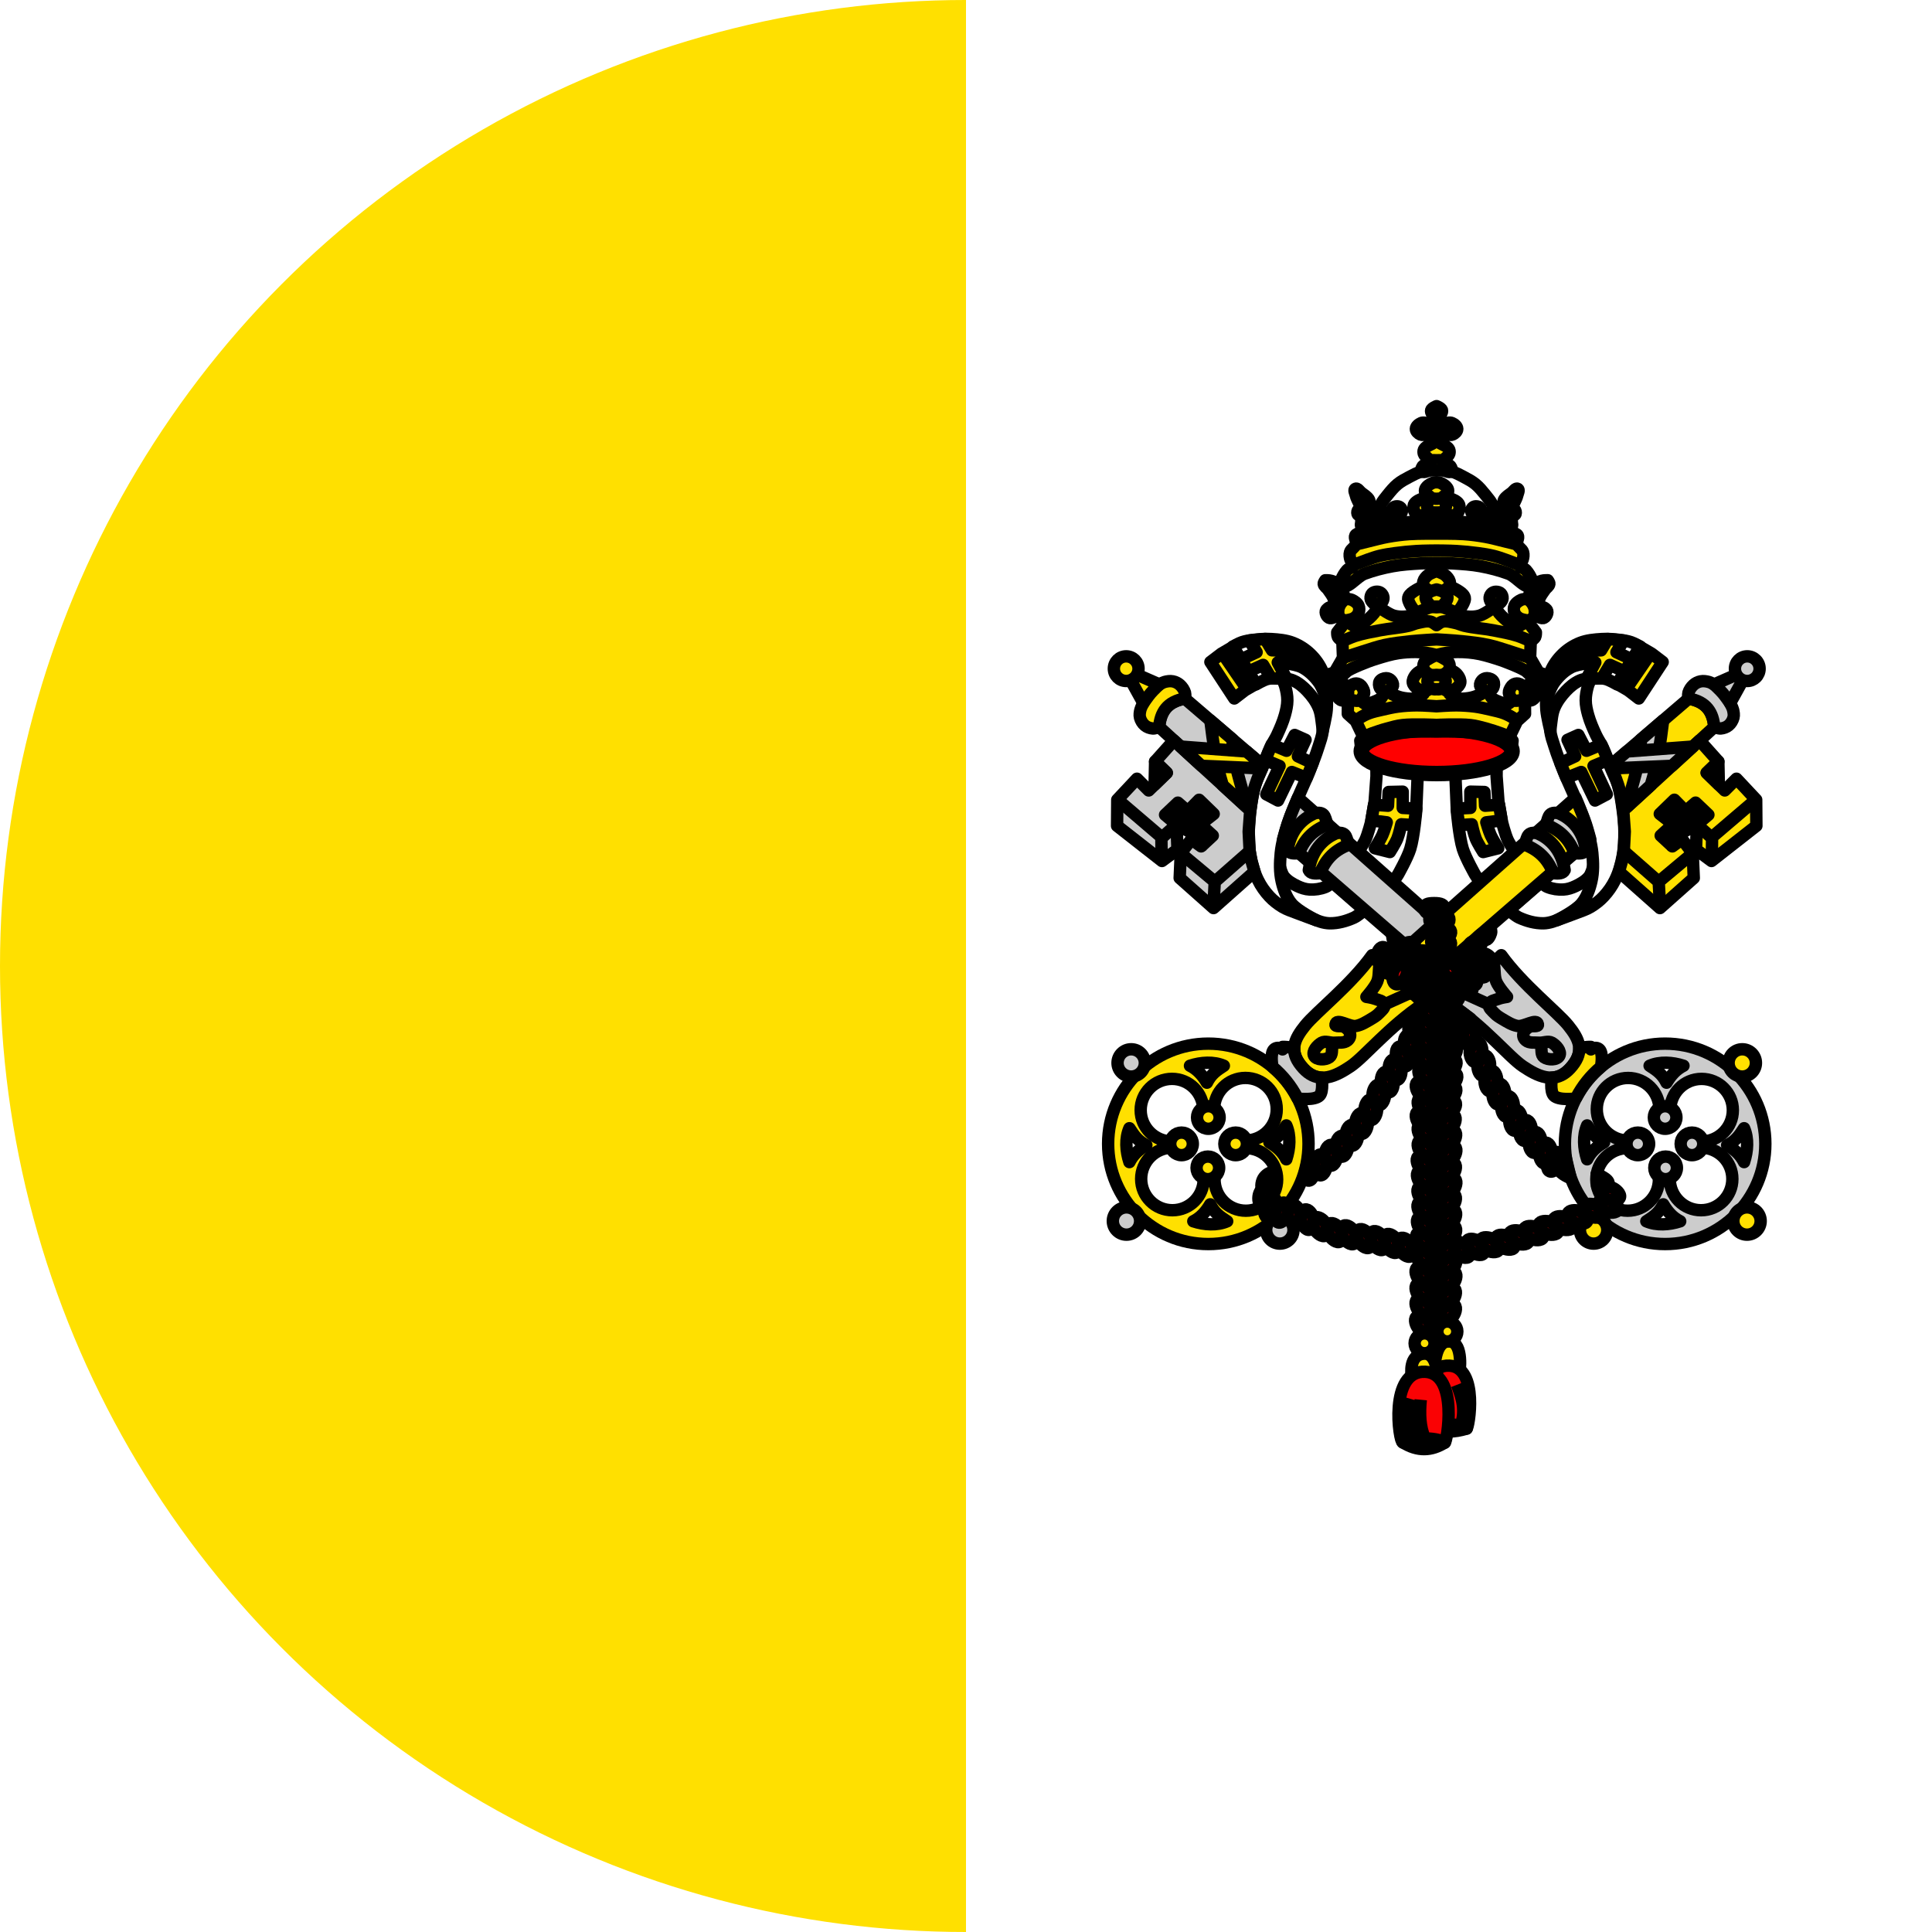 <?xml version="1.0" encoding="utf-8"?>
<!-- Generator: Adobe Illustrator 22.0.0, SVG Export Plug-In . SVG Version: 6.00 Build 0)  -->
<svg version="1.1" id="Layer_1" xmlns="http://www.w3.org/2000/svg" xmlns:xlink="http://www.w3.org/1999/xlink" x="0px" y="0px"
	 viewBox="0 0 60 60" style="enable-background:new 0 0 60 60;" xml:space="preserve">
<style type="text/css">
	.st0{clip-path:url(#SVGID_2_);}
	.st1{fill:#FFFFFF;}
	.st2{fill:#FFE000;}
	.st3{fill:#FFFFFF;stroke:#000000;stroke-width:0.385;stroke-linecap:round;stroke-linejoin:round;}
	.st4{fill:#FFE000;stroke:#000000;stroke-width:0.385;stroke-linecap:round;stroke-linejoin:round;}
	.st5{fill:#FF0000;stroke:#000000;stroke-width:0.48;stroke-linecap:round;stroke-linejoin:round;}
	.st6{fill:none;stroke:#000000;stroke-width:0.385;stroke-linecap:round;stroke-linejoin:round;}
	.st7{fill:#CCCCCC;stroke:#000000;stroke-width:0.385;stroke-linejoin:round;}
	.st8{fill:none;stroke:#000000;stroke-width:0.385;stroke-linejoin:round;}
	.st9{fill:#FFFFFF;stroke:#000000;stroke-width:0.385;stroke-linejoin:round;}
	.st10{fill:#FFE000;stroke:#000000;stroke-width:0.385;stroke-linejoin:round;}
	.st11{fill:#FA0204;stroke:#000000;stroke-width:0.385;stroke-linejoin:round;}
</style>
<g>
	<defs>
		<circle id="SVGID_1_" cx="30" cy="30" r="30"/>
	</defs>
	<clipPath id="SVGID_2_">
		<use xlink:href="#SVGID_1_"  style="overflow:visible;"/>
	</clipPath>
	<g class="st0">
		<rect class="st1" width="60" height="60"/>
		<rect class="st2" width="30" height="60"/>
		<path class="st3" d="M42.746,23.767l0.387,0.092l0.616,0.1l0.282,0.031l-0.05,1.198c0,0-0.067,0.796-0.184,1.175
			c-0.087,0.281-0.379,0.796-0.379,0.796l-0.184,0.282l-1.088-0.942c0,0,0.185-0.263,0.253-0.408
			c0.084-0.182,0.184-0.573,0.184-0.573l0.107-0.622l0.058-0.787L42.746,23.767z M41.378,27.402l0.991,0.864
			c0,0-0.2,0.178-0.321,0.233c-0.236,0.107-0.498,0.18-0.757,0.175c-0.185-0.004-0.368-0.071-0.536-0.148
			c-0.377-0.172-0.793-0.353-1.036-0.69c-0.086-0.119-0.12-0.278-0.117-0.424
			c0.003-0.166,0.151-0.476,0.151-0.476s0.057,0.207,0.123,0.288c0.108,0.134,0.267,0.223,0.422,0.297
			c0.116,0.055,0.243,0.097,0.372,0.104c0.167,0.01,0.34-0.016,0.495-0.078
			C41.244,27.516,41.378,27.402,41.378,27.402L41.378,27.402z"/>
		<path class="st3" d="M39.808,21.064c0,0,0.079,0.158,0.103,0.243c0.041,0.145,0.07,0.296,0.069,0.446
			c-0.001,0.151-0.035,0.301-0.075,0.446c-0.06,0.218-0.152,0.427-0.247,0.632
			c-0.061,0.13-0.145,0.248-0.206,0.378c-0.098,0.209-0.168,0.431-0.254,0.645c-0.072,0.179-0.165,0.351-0.22,0.536
			c-0.073,0.246-0.11,0.501-0.144,0.755c-0.03,0.218-0.053,0.439-0.055,0.659
			c-0.002,0.262,0.006,0.526,0.055,0.783c0.048,0.255,0.119,0.509,0.234,0.742
			c0.092,0.188,0.214,0.362,0.357,0.515c0.118,0.126,0.257,0.234,0.405,0.323c0.135,0.081,0.287,0.128,0.433,0.185
			c0.201,0.08,0.61,0.224,0.61,0.224s-0.565-0.278-0.761-0.512c-0.163-0.194-0.253-0.447-0.309-0.694
			c-0.066-0.286-0.057-0.587-0.028-0.879c0.032-0.314,0.124-0.62,0.22-0.92c0.101-0.317,0.242-0.62,0.371-0.927
			c0.093-0.221,0.199-0.437,0.288-0.659c0.106-0.263,0.21-0.526,0.295-0.797c0.052-0.165,0.116-0.329,0.13-0.501
			c0.015-0.187-0.009-0.378-0.052-0.56c-0.06-0.256-0.134-0.52-0.284-0.736c-0.09-0.13-0.214-0.244-0.354-0.316
			c-0.138-0.07-0.301-0.13-0.453-0.1C39.884,20.986,39.808,21.064,39.808,21.064L39.808,21.064z"/>
		<path class="st3" d="M41.078,22.694c0,0,0.107-0.432,0.125-0.652c0.015-0.189,0.005-0.38-0.015-0.568
			c-0.022-0.21-0.035-0.427-0.117-0.622c-0.084-0.202-0.217-0.387-0.374-0.539
			c-0.155-0.15-0.343-0.271-0.544-0.35c-0.211-0.082-0.444-0.103-0.67-0.117
			c-0.194-0.012-0.39,0.005-0.583,0.029c-0.112,0.014-0.224,0.032-0.33,0.068
			c-0.099,0.033-0.282,0.136-0.282,0.136l0.719,1.175c0,0,0.225-0.132,0.35-0.165
			c0.132-0.035,0.272-0.037,0.408-0.029c0.138,0.008,0.281,0.021,0.408,0.078c0.161,0.072,0.3,0.192,0.421,0.319
			c0.146,0.154,0.277,0.331,0.359,0.527c0.076,0.182,0.086,0.386,0.113,0.581
			C41.073,22.609,41.078,22.694,41.078,22.694L41.078,22.694z"/>
		<path class="st4" d="M41.209,21.76c0,0-0.128-0.397-0.249-0.563c-0.14-0.193-0.321-0.369-0.534-0.476
			c-0.226-0.113-0.744-0.149-0.744-0.149l0.274,0.507l-0.479-0.012l-0.25-0.418l-0.462,0.209l-0.23-0.376
			l0.49-0.227L38.8,19.89l0.49-0.047l0.213,0.353c0,0,0.381,0.001,0.566,0.04
			c0.126,0.026,0.249,0.07,0.363,0.13c0.109,0.057,0.209,0.133,0.299,0.216c0.108,0.101,0.21,0.213,0.285,0.34
			c0.073,0.124,0.157,0.402,0.157,0.402L41.209,21.76z"/>
		<path class="st4" d="M37.96,20.282l0.766,1.118 M38.294,20.087l-0.361,0.211l-0.343,0.261l0.742,1.133l0.33-0.254
			l0.339-0.196L38.294,20.087z"/>
		<path class="st4" d="M39.691,24.861l0.429-0.886l0.459,0.183l0.186-0.457l-0.457-0.213l0.237-0.512l-0.337-0.151
			l-0.254,0.491l-0.461-0.193l-0.202,0.479l0.447,0.187l-0.412,0.879L39.691,24.861z"/>
		<path class="st4" d="M43.126,24.596l0.437-0.01v0.505l0.421,0.02l-0.072,0.513l-0.393-0.025
			c0,0-0.065,0.302-0.123,0.444c-0.06,0.147-0.232,0.418-0.232,0.418l-0.466-0.117c0,0,0.169-0.265,0.233-0.408
			c0.058-0.128,0.136-0.398,0.136-0.398l-0.478-0.06l0.083-0.485l0.434,0.03L43.126,24.596z"/>
		<path class="st3" d="M46.48,23.767l-0.387,0.092l-0.616,0.1l-0.282,0.031l0.05,1.198c0,0,0.067,0.796,0.184,1.175
			c0.087,0.281,0.379,0.796,0.379,0.796l0.184,0.282l1.088-0.942c0,0-0.185-0.263-0.253-0.408
			c-0.084-0.182-0.184-0.573-0.184-0.573l-0.107-0.622l-0.058-0.787L46.48,23.767z M47.848,27.402l-0.991,0.864
			c0,0,0.2,0.178,0.321,0.233c0.236,0.107,0.498,0.18,0.757,0.175c0.185-0.004,0.368-0.071,0.536-0.148
			c0.377-0.172,0.793-0.353,1.036-0.69c0.086-0.119,0.12-0.278,0.117-0.424
			c-0.003-0.166-0.151-0.476-0.151-0.476s-0.057,0.207-0.123,0.288c-0.108,0.134-0.267,0.223-0.422,0.297
			c-0.116,0.055-0.243,0.097-0.372,0.104c-0.167,0.01-0.34-0.016-0.495-0.078
			C47.982,27.516,47.848,27.402,47.848,27.402L47.848,27.402z"/>
		<path class="st3" d="M49.418,21.064c0,0-0.079,0.158-0.103,0.243c-0.041,0.145-0.07,0.296-0.069,0.446
			c0.001,0.151,0.035,0.301,0.075,0.446c0.06,0.218,0.152,0.427,0.247,0.632c0.061,0.13,0.145,0.248,0.206,0.378
			c0.098,0.209,0.168,0.431,0.254,0.645c0.072,0.179,0.165,0.351,0.22,0.536c0.073,0.246,0.11,0.501,0.144,0.755
			c0.03,0.218,0.053,0.439,0.055,0.659c0.002,0.262-0.006,0.526-0.055,0.783
			c-0.048,0.255-0.119,0.509-0.234,0.742c-0.092,0.188-0.214,0.362-0.357,0.515
			c-0.118,0.126-0.257,0.234-0.405,0.323c-0.135,0.081-0.287,0.128-0.433,0.185
			c-0.201,0.08-0.61,0.224-0.61,0.224s0.565-0.278,0.761-0.512c0.163-0.194,0.253-0.447,0.309-0.694
			c0.066-0.286,0.057-0.587,0.028-0.879c-0.032-0.314-0.124-0.62-0.22-0.92c-0.101-0.317-0.242-0.62-0.371-0.927
			c-0.093-0.221-0.199-0.437-0.288-0.659c-0.106-0.263-0.21-0.526-0.295-0.797
			c-0.052-0.165-0.116-0.329-0.13-0.501c-0.015-0.187,0.009-0.378,0.052-0.56
			c0.06-0.256,0.134-0.52,0.284-0.736c0.09-0.13,0.214-0.244,0.354-0.316c0.138-0.07,0.301-0.13,0.453-0.1
			C49.342,20.986,49.418,21.064,49.418,21.064L49.418,21.064z"/>
		<path class="st3" d="M48.148,22.694c0,0-0.107-0.432-0.125-0.652c-0.015-0.189-0.005-0.38,0.015-0.568
			c0.022-0.21,0.035-0.427,0.117-0.622c0.084-0.202,0.217-0.387,0.374-0.539c0.155-0.15,0.343-0.271,0.544-0.35
			c0.211-0.082,0.444-0.103,0.67-0.117c0.194-0.012,0.39,0.005,0.583,0.029c0.112,0.014,0.224,0.032,0.33,0.068
			c0.099,0.033,0.282,0.136,0.282,0.136l-0.719,1.175c0,0-0.225-0.132-0.35-0.165
			c-0.132-0.035-0.272-0.037-0.408-0.029c-0.138,0.008-0.281,0.021-0.408,0.078
			c-0.161,0.072-0.3,0.192-0.421,0.319c-0.146,0.154-0.277,0.331-0.359,0.527c-0.076,0.182-0.086,0.386-0.113,0.581
			C48.153,22.609,48.148,22.694,48.148,22.694L48.148,22.694z"/>
		<path class="st4" d="M48.017,21.76c0,0,0.128-0.397,0.249-0.563c0.14-0.193,0.321-0.369,0.534-0.476
			c0.226-0.113,0.744-0.149,0.744-0.149l-0.274,0.507l0.479-0.012l0.25-0.418l0.462,0.209l0.23-0.376
			L50.2,20.255l0.226-0.364l-0.49-0.047l-0.213,0.353c0,0-0.381,0.001-0.566,0.04
			c-0.126,0.026-0.249,0.07-0.363,0.13c-0.109,0.057-0.209,0.133-0.299,0.216
			c-0.108,0.101-0.21,0.213-0.285,0.34c-0.073,0.124-0.157,0.402-0.157,0.402L48.017,21.76z"/>
		<path class="st4" d="M51.266,20.282l-0.766,1.118 M50.932,20.087l0.361,0.211l0.343,0.261l-0.742,1.133
			l-0.33-0.254l-0.339-0.196L50.932,20.087z"/>
		<path class="st4" d="M49.535,24.861l-0.429-0.886l-0.459,0.183l-0.186-0.457l0.457-0.213l-0.237-0.512l0.337-0.151
			l0.254,0.491l0.461-0.193l0.202,0.479l-0.447,0.187l0.412,0.879L49.535,24.861z"/>
		<path class="st4" d="M46.1,24.596l-0.437-0.01v0.505l-0.421,0.02l0.072,0.513l0.393-0.025
			c0,0,0.065,0.302,0.123,0.444c0.06,0.147,0.232,0.418,0.232,0.418l0.466-0.117c0,0-0.169-0.265-0.233-0.408
			c-0.058-0.128-0.136-0.398-0.136-0.398l0.478-0.06l-0.083-0.485l-0.434,0.03L46.1,24.596z"/>
		<path class="st3" d="M42.16,17.654l-0.658,0.707l0.405,1.222l0.232,0.859l-0.665,0.62l1.218,1.692l3.87-0.372
			l1.243-1.333l-0.474-0.428l-0.011-1.038l0.405-1.222l-0.61-0.617l-0.551-1.47c0,0-0.115-0.41-0.213-0.597
			c-0.058-0.112-0.14-0.211-0.22-0.309c-0.096-0.117-0.192-0.237-0.309-0.333c-0.106-0.087-0.229-0.152-0.35-0.216
			c-0.131-0.069-0.262-0.143-0.404-0.179c-0.147-0.037-0.455-0.037-0.455-0.037s-0.307-0.001-0.455,0.037
			c-0.143,0.036-0.274,0.111-0.404,0.179c-0.121,0.064-0.244,0.129-0.35,0.216
			c-0.117,0.096-0.214,0.216-0.309,0.333c-0.08,0.098-0.161,0.197-0.22,0.309
			c-0.098,0.188-0.213,0.597-0.213,0.597L42.16,17.654z"/>
		<ellipse id="svg_167" class="st5" cx="44.617" cy="23.329" rx="2.342" ry="0.695"/>
		<path class="st4" d="M47.118,22.395c0,0-0.076-0.068-0.119-0.096c-0.09-0.058-0.186-0.107-0.286-0.146
			c-0.135-0.051-0.277-0.079-0.418-0.112c-0.161-0.037-0.322-0.075-0.486-0.097
			c-0.191-0.025-0.385-0.037-0.578-0.039c-0.207-0.002-0.619,0.029-0.619,0.029s-0.412-0.031-0.619-0.029
			c-0.193,0.002-0.387,0.013-0.578,0.039c-0.164,0.022-0.325,0.06-0.486,0.097
			c-0.14,0.033-0.283,0.06-0.418,0.112c-0.1,0.038-0.197,0.087-0.286,0.146c-0.043,0.028-0.119,0.096-0.119,0.096
			 M47.356,21.37c0,0-0.124-0.126-0.206-0.142c-0.053-0.01-0.114,0.005-0.158,0.036
			c-0.057,0.04-0.095,0.109-0.112,0.177c-0.015,0.061-0.009,0.129,0.015,0.187
			c0.019,0.049,0.05,0.104,0.1,0.124c0.115,0.046,0.369-0.049,0.369-0.049L47.356,21.37z M47.48,21.284
			c0.139,0.004,0.19,0.075,0.227,0.155 M41.87,21.37l-0.007,0.334c0,0,0.254,0.095,0.369,0.049
			c0.049-0.02,0.08-0.075,0.1-0.124c0.023-0.058,0.03-0.126,0.015-0.187c-0.017-0.068-0.055-0.137-0.112-0.177
			c-0.044-0.031-0.105-0.047-0.158-0.036C41.993,21.245,41.87,21.37,41.87,21.37L41.87,21.37z M41.746,21.284
			c-0.139,0.004-0.19,0.075-0.227,0.155 M46.275,21.472l-0.203-0.023 M42.951,21.472l0.203-0.023 M44.978,21.469
			c-0.069-0.01-0.182-0.101-0.182-0.101 M44.248,21.469c0.069-0.01,0.182-0.101,0.182-0.101 M47.813,20.903
			c0,0-0.101,0.08-0.175,0.093l-0.029,0.015c0,0-0.047,0.138-0.088,0.196c-0.041,0.059-0.155,0.15-0.155,0.15
			s-0.115-0.1-0.186-0.119c-0.046-0.013-0.1-0.013-0.145,0.005c-0.047,0.019-0.085,0.061-0.114,0.103
			c-0.034,0.05-0.065,0.11-0.062,0.17c0.003,0.072,0.093,0.196,0.093,0.196l-0.062,0.108l-0.088,0.057
			c-0.151-0.046-0.303-0.094-0.455-0.181c-0.042-0.045-0.081-0.103-0.108-0.217c0,0,0.109-0.065,0.134-0.119
			c0.028-0.061,0.04-0.144,0.005-0.202c-0.039-0.064-0.127-0.097-0.201-0.098c-0.055-0.001-0.113,0.027-0.15,0.067
			c-0.04,0.043-0.071,0.107-0.062,0.165c0.01,0.059,0.114,0.14,0.114,0.14s-0.043,0.109-0.092,0.13
			c-0.144,0.062-0.239,0.097-0.366,0.117c-0.125,0.019-0.266,0.035-0.391-0.001
			c-0.081-0.023-0.164-0.066-0.215-0.133c-0.015-0.02-0.021-0.072-0.021-0.072s0.155-0.04,0.217-0.088
			c0.061-0.047,0.127-0.11,0.14-0.186c0.013-0.077-0.028-0.158-0.072-0.222c-0.044-0.064-0.11-0.114-0.181-0.145
			c-0.032-0.014-0.103-0.015-0.103-0.015s-0.015,0.014-0.022,0.021c-0.03,0.038-0.071,0.069-0.114,0.091
			c-0.001,0-0.002,0.001-0.003,0.002c-0.001,0.001-0.003,0.001-0.004,0.002
			c-0.009,0.004-0.018,0.01-0.027,0.014c-0.005,0.002-0.012,0.002-0.018,0.004
			c-0.03,0.01-0.059,0.019-0.059,0.019s0.093,0.029,0.119,0.066c0.016,0.023,0.023,0.051,0.026,0.08
			c0.004,0.017,0.006,0.034,0.005,0.051c-0.001,0.027-0.008,0.054-0.017,0.08
			c-0.008,0.031-0.02,0.06-0.04,0.084c-0.011,0.013-0.024,0.024-0.038,0.033
			c-0.001,0.001-0.001,0.001-0.002,0.002c-0.001,0.001-0.002,0.001-0.003,0.001
			c-0.025,0.016-0.053,0.028-0.081,0.036c-0.033,0.009-0.101,0.002-0.103,0.002c0.003,0,0.132-0,0.184-0.037
			c0.002-0.001,0.003-0.002,0.005-0.003c0.036-0.029,0.062-0.071,0.078-0.117c0.005-0.018,0.01-0.037,0.012-0.056
			c0.002-0.024,0.003-0.05,0-0.075c-0.008-0.038-0.025-0.075-0.053-0.1c-0.058-0.051-0.224-0.058-0.226-0.058
			c-0.003,0-0.168,0.006-0.226,0.058c-0.028,0.025-0.045,0.062-0.053,0.1
			c-0.003,0.025-0.002,0.051,0,0.075c0.002,0.018,0.007,0.037,0.012,0.056
			c0.016,0.046,0.042,0.088,0.078,0.117c0.002,0.001,0.003,0.002,0.005,0.003c0.052,0.037,0.181,0.037,0.184,0.037
			c-0.002,0-0.07,0.007-0.103-0.002c-0.028-0.008-0.056-0.02-0.081-0.036
			c-0.001-0.001-0.002-0.001-0.003-0.001c-0.001-0.001-0.001-0.001-0.002-0.002
			c-0.014-0.01-0.027-0.02-0.038-0.033c-0.02-0.024-0.032-0.053-0.04-0.084
			c-0.009-0.026-0.016-0.053-0.017-0.08c-0.001-0.017,0.001-0.034,0.005-0.051
			c0.003-0.029,0.01-0.057,0.026-0.08c0.026-0.037,0.119-0.066,0.119-0.066s-0.029-0.008-0.059-0.019
			c-0.005-0.002-0.013-0.002-0.018-0.004c-0.009-0.004-0.018-0.009-0.028-0.014
			c-0.001-0.001-0.003-0.001-0.004-0.001c-0.001-0-0.002-0.001-0.002-0.001
			c-0.044-0.023-0.085-0.053-0.115-0.092c-0.007-0.007-0.022-0.021-0.022-0.021s-0.071,0.002-0.103,0.015
			c-0.071,0.031-0.137,0.081-0.181,0.145c-0.044,0.064-0.085,0.145-0.072,0.222
			c0.013,0.076,0.078,0.139,0.14,0.186c0.062,0.048,0.217,0.088,0.217,0.088s-0.005,0.052-0.021,0.072
			c-0.051,0.067-0.134,0.11-0.215,0.133c-0.125,0.036-0.266,0.02-0.391,0.001
			c-0.126-0.019-0.222-0.055-0.366-0.117c-0.049-0.021-0.092-0.13-0.092-0.13s0.104-0.08,0.114-0.14
			c0.009-0.058-0.022-0.122-0.062-0.165c-0.037-0.04-0.095-0.068-0.15-0.067
			c-0.075,0.001-0.163,0.034-0.202,0.098c-0.035,0.057-0.023,0.141,0.005,0.202
			c0.025,0.054,0.134,0.119,0.134,0.119c-0.028,0.114-0.067,0.172-0.108,0.217
			c-0.151,0.086-0.303,0.135-0.455,0.181l-0.088-0.057l-0.062-0.108c0,0,0.09-0.124,0.093-0.196
			c0.003-0.06-0.028-0.12-0.062-0.17c-0.029-0.043-0.066-0.084-0.114-0.103
			c-0.045-0.018-0.098-0.018-0.145-0.005c-0.071,0.019-0.186,0.119-0.186,0.119s-0.114-0.091-0.155-0.15
			c-0.041-0.059-0.088-0.196-0.088-0.196l-0.029-0.015c-0.074-0.012-0.175-0.093-0.175-0.093l-0.107,0.022
			c0,0-0.098,0.053-0.1,0.1c-0.002,0.065,0.089,0.094,0.131,0.144c0.035,0.043,0.068,0.088,0.099,0.134
			c0.029,0.043,0.068,0.083,0.083,0.134c0.016,0.055-0.023,0.119,0,0.172c0.029,0.066,0.091,0.13,0.161,0.144
			c0.063,0.013,0.182-0.062,0.182-0.062l-0.004,0.477l0.247,0.223l0.233,0.487l-0.093,0.123l0.027,0.24
			c0.18-0.23,0.492-0.331,0.772-0.412c0.378-0.108,1.07-0.116,1.392-0.113c0.107,0.001,0.174,0.003,0.174,0.003
			s1.063-0.035,1.566,0.11c0.281,0.081,0.593,0.181,0.772,0.412l0.027-0.24l-0.093-0.123l0.233-0.487l0.247-0.223
			l-0.004-0.477c0,0,0.119,0.075,0.182,0.062c0.071-0.014,0.132-0.079,0.161-0.144
			c0.023-0.052-0.016-0.117,0-0.172c0.014-0.05,0.053-0.09,0.083-0.134c0.031-0.046,0.064-0.091,0.1-0.134
			c0.041-0.05,0.132-0.079,0.13-0.144c-0.001-0.047-0.1-0.1-0.1-0.1L47.813,20.903L47.813,20.903z
			 M44.253,20.841c0.025,0.024,0.074,0.068,0.115,0.092c0.002,0.001,0.004,0.002,0.006,0.003
			c0.012,0.006,0.029,0.012,0.045,0.018c0.07,0.019,0.19,0.006,0.193,0.006h0h0.001
			c0.003,0,0.123,0.013,0.193-0.006c0.016-0.005,0.033-0.011,0.045-0.017c0.002-0.001,0.005-0.002,0.007-0.003
			c0.041-0.023,0.089-0.068,0.114-0.091c0.013-0.016,0.023-0.033,0.031-0.052
			c0.028-0.064,0.026-0.147-0.005-0.209c-0.037-0.073-0.124-0.108-0.194-0.151
			c-0.06-0.037-0.19-0.089-0.192-0.09c-0.002,0.001-0.131,0.053-0.192,0.09
			c-0.07,0.043-0.157,0.078-0.194,0.151c-0.031,0.062-0.033,0.145-0.005,0.209
			C44.23,20.808,44.241,20.825,44.253,20.841L44.253,20.841z"/>
		<path class="st4" d="M47.538,19.915c0,0-0.261-0.121-0.398-0.165c-0.25-0.08-0.51-0.125-0.767-0.175
			c-0.299-0.058-0.606-0.073-0.903-0.143c-0.093-0.022-0.181-0.067-0.275-0.086
			c-0.13-0.027-0.266-0.069-0.395-0.041c-0.071,0.015-0.188,0.11-0.188,0.11s-0.117-0.095-0.188-0.11
			c-0.129-0.028-0.265,0.015-0.395,0.041c-0.094,0.019-0.181,0.064-0.275,0.086
			c-0.297,0.069-0.604,0.085-0.903,0.143c-0.258,0.05-0.517,0.095-0.767,0.175
			c-0.137,0.044-0.398,0.165-0.398,0.165 M46.426,18.832c0,0,0.128-0.068,0.175-0.121
			c0.031-0.036,0.06-0.079,0.063-0.126c0.004-0.055-0.015-0.117-0.053-0.155
			c-0.037-0.038-0.098-0.053-0.151-0.053c-0.044-0-0.092,0.015-0.126,0.044
			c-0.039,0.033-0.067,0.085-0.073,0.136c-0.005,0.043,0.012,0.089,0.033,0.128
			C46.325,18.741,46.426,18.832,46.426,18.832z M42.8,18.832c0,0,0.101-0.091,0.132-0.149
			c0.021-0.039,0.038-0.084,0.033-0.128c-0.006-0.051-0.034-0.103-0.073-0.136
			c-0.034-0.029-0.082-0.044-0.126-0.044c-0.053,0-0.113,0.016-0.15,0.053
			c-0.038,0.039-0.057,0.101-0.053,0.155c0.003,0.047,0.032,0.09,0.063,0.126
			C42.671,18.764,42.8,18.832,42.8,18.832z M41.814,19.264l-0.286,0.374c0,0-0.002,0.099,0.019,0.141
			c0.029,0.058,0.141,0.136,0.141,0.136l0.02,0.513l-0.271,0.47l-0.024,0.005l0.175,0.093
			c0.008,0.001,0.016,0.003,0.024,0.002c0.105-0.008,0.17-0.126,0.261-0.179c0.116-0.067,0.24-0.12,0.364-0.172
			c0.171-0.072,0.345-0.138,0.522-0.192c0.223-0.069,0.449-0.138,0.68-0.172c0.175-0.025,0.353-0.037,0.53-0.035
			c0.059,0.001,0.118,0.003,0.177,0.007c0.158,0.011,0.465,0.082,0.467,0.082c0.002-0.001,0.31-0.072,0.468-0.082
			c0.235-0.016,0.474-0.006,0.707,0.028c0.231,0.033,0.457,0.102,0.68,0.172c0.177,0.055,0.351,0.121,0.522,0.192
			c0.124,0.052,0.248,0.105,0.364,0.172c0.091,0.052,0.156,0.17,0.261,0.179c0.007,0.001,0.016-0.001,0.024-0.002
			l0.175-0.093l-0.024-0.005l-0.271-0.47l0.02-0.513c0,0,0.111-0.078,0.141-0.136
			c0.021-0.042,0.019-0.141,0.019-0.141l-0.286-0.374c0,0-0.144,0.144-0.238,0.175
			c-0.049,0.016-0.106,0.015-0.155,0c-0.06-0.019-0.106-0.068-0.155-0.107c-0.111-0.089-0.221-0.181-0.311-0.291
			c-0.051-0.063-0.126-0.209-0.126-0.209s-0.31,0.243-0.495,0.291c-0.182,0.047-0.383,0.038-0.563-0.015
			c-0.045-0.013-0.121-0.074-0.121-0.074c-0.212-0.135-0.424-0.209-0.634-0.188
			c-0.211-0.02-0.422,0.053-0.634,0.188c0,0-0.076,0.06-0.121,0.074c-0.18,0.053-0.381,0.061-0.563,0.015
			c-0.185-0.048-0.495-0.291-0.495-0.291s-0.075,0.146-0.126,0.209c-0.089,0.11-0.2,0.202-0.311,0.291
			c-0.049,0.039-0.095,0.088-0.155,0.107c-0.05,0.015-0.106,0.016-0.155,0
			C41.958,19.408,41.814,19.264,41.814,19.264L41.814,19.264z"/>
		<path class="st4" d="M47.661,19.113c0,0,0.011-0.137-0.004-0.203c-0.013-0.06-0.041-0.119-0.075-0.17
			c-0.036-0.054-0.136-0.14-0.136-0.14 M47.412,19.264c0,0,0.082,0.003,0.117-0.015
			c0.062-0.031,0.146-0.15,0.146-0.15s0.16,0.111,0.247,0.097c0.043-0.007,0.079-0.045,0.102-0.083
			c0.024-0.04,0.04-0.091,0.029-0.136c-0.008-0.036-0.04-0.064-0.068-0.087c-0.055-0.046-0.153-0.04-0.189-0.102
			c-0.028-0.049-0.011-0.115,0.005-0.17c0.033-0.114,0.114-0.208,0.18-0.306c0.042-0.062,0.127-0.105,0.136-0.18
			c0.005-0.04-0.049-0.112-0.049-0.112s-0.125-0.003-0.184,0.015c-0.098,0.029-0.199,0.072-0.269,0.147
			c-0.058,0.062-0.075,0.153-0.105,0.232c-0.023,0.06-0.058,0.184-0.058,0.184s-0.145-0-0.209,0.029
			c-0.084,0.039-0.171,0.1-0.209,0.184c-0.03,0.066-0.026,0.15,0,0.219c0.026,0.069,0.084,0.126,0.146,0.165
			C47.248,19.24,47.412,19.264,47.412,19.264L47.412,19.264z M41.779,18.6c0,0-0.099,0.086-0.136,0.14
			c-0.035,0.051-0.062,0.11-0.075,0.17c-0.015,0.066-0.004,0.203-0.004,0.203 M41.158,18.021
			c0,0-0.053,0.071-0.049,0.112c0.009,0.075,0.094,0.117,0.136,0.18c0.066,0.098,0.147,0.192,0.18,0.306
			c0.016,0.054,0.033,0.121,0.005,0.17c-0.036,0.062-0.135,0.056-0.189,0.102
			c-0.028,0.024-0.06,0.051-0.068,0.087c-0.01,0.045,0.005,0.096,0.029,0.136c0.023,0.037,0.059,0.076,0.102,0.083
			c0.088,0.013,0.247-0.097,0.247-0.097s0.083,0.119,0.146,0.15c0.035,0.018,0.117,0.015,0.117,0.015
			s0.165-0.025,0.233-0.068c0.062-0.039,0.12-0.096,0.145-0.165c0.026-0.068,0.03-0.152,0-0.219
			c-0.038-0.085-0.124-0.146-0.209-0.184c-0.064-0.029-0.209-0.029-0.209-0.029s-0.035-0.124-0.058-0.184
			c-0.03-0.079-0.048-0.17-0.105-0.232c-0.07-0.075-0.171-0.118-0.269-0.147
			C41.283,18.018,41.158,18.021,41.158,18.021L41.158,18.021z M44.413,18.365l0.2-0.059l0.2,0.059
			 M44.465,18.847c0,0-0.155-0.142-0.184-0.238c-0.013-0.042-0.011-0.092,0.01-0.131
			c0.028-0.053,0.141-0.112,0.141-0.112s-0.17-0.083-0.214-0.16c-0.025-0.044-0.028-0.102-0.015-0.15
			c0.021-0.077,0.079-0.143,0.141-0.194c0.076-0.063,0.269-0.126,0.269-0.126s0.193,0.063,0.269,0.126
			c0.062,0.051,0.12,0.117,0.141,0.194c0.013,0.049,0.01,0.107-0.015,0.15
			c-0.044,0.078-0.214,0.16-0.214,0.16s0.113,0.059,0.141,0.112c0.021,0.039,0.022,0.089,0.01,0.131
			c-0.029,0.096-0.184,0.238-0.184,0.238l-0.148,0.01L44.465,18.847z M45.009,18.201c0,0,0.323,0.137,0.432,0.267
			c0.03,0.036,0.056,0.084,0.053,0.131c-0.011,0.167-0.248,0.437-0.248,0.437l-0.478-0.199h-0.311l-0.478,0.199
			c0,0-0.237-0.27-0.248-0.437c-0.003-0.047,0.023-0.095,0.053-0.131c0.109-0.129,0.432-0.267,0.432-0.267"/>
		<path class="st4" d="M44.265,16.062l0.193-0.149l0.156,0.003l-0.16-0.003c0,0-0.086-0.059-0.11-0.103
			c-0.023-0.043-0.034-0.097-0.024-0.144c0.013-0.064,0.05-0.131,0.106-0.164c0.054-0.031,0.186-0.011,0.186-0.011
			s0.132-0.02,0.186,0.011c0.056,0.033,0.093,0.1,0.106,0.164c0.01,0.048-0.001,0.101-0.024,0.144
			c-0.024,0.044-0.11,0.103-0.11,0.103l-0.16,0.003l0.156-0.003l0.193,0.149 M46.223,16.184l-0.064,0.112
			 M46.942,15.815l-0.18,0.024 M46.966,16.05l-0.276,0.015 M46.654,15.735c0.035,0.022,0.1,0.069,0.11,0.111
			c0.019,0.075-0.016,0.17-0.075,0.22c-0.057,0.048-0.222,0.036-0.222,0.036 M42.106,16.908
			c0,0,0.271-0.068,0.407-0.1c0.194-0.046,0.386-0.101,0.583-0.136c0.222-0.04,0.447-0.069,0.672-0.085
			c0.281-0.02,0.845-0.014,0.845-0.014s0.564-0.006,0.845,0.014c0.225,0.016,0.45,0.045,0.672,0.085
			c0.196,0.035,0.389,0.089,0.583,0.136c0.136,0.033,0.407,0.1,0.407,0.1 M43.003,16.184l0.064,0.112
			 M42.284,15.815l0.18,0.024 M42.26,16.05l0.276,0.015 M42.381,16.45c0,0,0.301-0.076,0.453-0.108
			c0.166-0.035,0.333-0.068,0.501-0.089c0.194-0.025,0.389-0.037,0.584-0.046c0.231-0.011,0.694-0.009,0.694-0.009
			s0.463-0.002,0.694,0.009c0.195,0.009,0.39,0.021,0.584,0.046c0.168,0.022,0.335,0.055,0.501,0.089
			c0.152,0.032,0.453,0.108,0.453,0.108 M42.759,16.102c0,0-0.165,0.012-0.222-0.036
			c-0.059-0.05-0.094-0.144-0.075-0.22c0.015-0.059,0.133-0.125,0.133-0.125 M44.11,17.497
			c-0.287,0.017-0.576,0.035-0.86,0.087c-0.295,0.054-0.588,0.13-0.869,0.233
			c-0.267,0.098-0.549,0.543-0.77,0.365c-0.048-0.038,0.018-0.122,0.041-0.178
			c0.045-0.109,0.106-0.214,0.185-0.302c0.058-0.064,0.191-0.073,0.206-0.158c0.011-0.062-0.083-0.098-0.103-0.158
			c-0.025-0.076-0.037-0.164-0.014-0.24c0.03-0.099,0.157-0.148,0.185-0.247c0.025-0.086-0.061-0.188-0.021-0.268
			c0.051-0.101,0.272-0.067,0.288-0.178c0.008-0.054-0.092-0.071-0.11-0.124
			c-0.013-0.037,0.007-0.078,0.007-0.117c-0.001-0.053,0.009-0.11-0.014-0.158
			c-0.021-0.042-0.089-0.051-0.103-0.096c-0.013-0.042-0.004-0.099,0.028-0.131
			c0.025-0.025,0.087,0.011,0.103-0.021c0.032-0.063-0.061-0.128-0.089-0.192c-0.034-0.077-0.077-0.151-0.096-0.234
			c-0.015-0.065-0.071-0.165-0.014-0.199c0.066-0.039,0.131,0.078,0.192,0.124
			c0.08,0.06,0.171,0.116,0.227,0.199c0.04,0.06,0.018,0.156,0.071,0.206c0.064,0.06,0.186,0.012,0.252,0.069
			c0.057,0.049,0.107,0.133,0.089,0.206c-0.017,0.07-0.181,0.068-0.165,0.137c0.019,0.083,0.164,0.076,0.247,0.062
			c0.049-0.009,0.083-0.054,0.124-0.082c0.032-0.022,0.057-0.054,0.093-0.069
			c0.041-0.017,0.131-0.022,0.131-0.022l-0.051-0.012c0,0-0.076-0.061-0.084-0.105
			c-0.007-0.042,0.011-0.09,0.04-0.12c0.033-0.034,0.085-0.052,0.132-0.051
			c0.04,0,0.083,0.016,0.11,0.045c0.028,0.029,0.044,0.075,0.04,0.115c-0.004,0.035-0.027,0.069-0.055,0.091
			c-0.03,0.024-0.11,0.034-0.11,0.034l0.055,0.015l0.148,0.203l0.637-0.035c0,0,0.079-0.08,0.063-0.124
			c-0.017-0.047-0.06-0.064-0.136-0.061c-0.206,0.009-0.248-0.164-0.24-0.289c0.006-0.104,0.132-0.175,0.228-0.214
			c0.093-0.038,0.259,0.086,0.301-0.005c0.037-0.08-0.14-0.12-0.168-0.204c-0.012-0.036-0.012-0.08,0.005-0.114
			c0.043-0.087,0.137-0.145,0.226-0.184c0.037-0.017,0.121-0.019,0.121-0.019s0.084,0.003,0.121,0.019
			c0.089,0.04,0.182,0.098,0.226,0.184c0.017,0.034,0.017,0.078,0.005,0.114c-0.028,0.083-0.204,0.124-0.168,0.204
			c0.042,0.091,0.208-0.033,0.301,0.005c0.097,0.039,0.222,0.11,0.228,0.214c0.008,0.125-0.034,0.298-0.24,0.289
			c-0.076-0.003-0.119,0.014-0.136,0.061c-0.015,0.044,0.063,0.124,0.063,0.124l0.637,0.035l0.148-0.203
			l0.055-0.015c0,0-0.08-0.011-0.11-0.034c-0.028-0.022-0.051-0.056-0.055-0.091
			c-0.004-0.04,0.012-0.086,0.04-0.115c0.027-0.029,0.07-0.044,0.11-0.045
			c0.047-0,0.1,0.017,0.132,0.051c0.029,0.031,0.047,0.079,0.04,0.12c-0.008,0.044-0.084,0.105-0.084,0.105
			l-0.051,0.012c0,0,0.09,0.005,0.131,0.022c0.035,0.015,0.061,0.047,0.093,0.069
			c0.041,0.029,0.075,0.074,0.124,0.082c0.084,0.015,0.228,0.021,0.247-0.062c0.016-0.07-0.148-0.068-0.165-0.137
			c-0.017-0.073,0.033-0.157,0.089-0.206c0.066-0.057,0.189-0.009,0.252-0.069c0.053-0.05,0.03-0.146,0.071-0.206
			c0.056-0.084,0.146-0.139,0.227-0.199c0.061-0.046,0.127-0.162,0.192-0.124c0.057,0.034,0.001,0.134-0.014,0.199
			c-0.019,0.082-0.062,0.156-0.096,0.234c-0.028,0.065-0.121,0.129-0.089,0.192c0.016,0.031,0.078-0.004,0.103,0.021
			c0.032,0.031,0.041,0.088,0.028,0.131c-0.014,0.045-0.082,0.054-0.103,0.096
			c-0.023,0.048-0.013,0.105-0.014,0.158c-0.001,0.039,0.02,0.08,0.007,0.117
			c-0.018,0.052-0.118,0.069-0.11,0.124c0.016,0.112,0.237,0.078,0.288,0.178
			c0.041,0.08-0.046,0.182-0.021,0.268c0.029,0.099,0.156,0.149,0.185,0.247
			c0.023,0.077,0.011,0.164-0.014,0.24c-0.02,0.06-0.114,0.096-0.103,0.158c0.015,0.085,0.148,0.094,0.206,0.158
			c0.079,0.088,0.141,0.193,0.185,0.302c0.023,0.057,0.089,0.14,0.041,0.178
			c-0.221,0.178-0.504-0.267-0.77-0.365c-0.281-0.103-0.574-0.179-0.869-0.233c-0.283-0.052-0.572-0.07-0.86-0.087
			c-0.167-0.01-0.502-0.01-0.502-0.01S44.278,17.487,44.11,17.497L44.11,17.497z"/>
		<path class="st4" d="M44.857,14.29l-0.244,0.003l-0.244-0.003 M44.775,13.476c0.063-0.134-0.047-0.234-0.162-0.333
			c-0.115,0.099-0.225,0.198-0.162,0.333 M44.789,14.598c0.093,0.007,0.207,0.102,0.278,0.041
			c0.032-0.028,0.016-0.088,0-0.127c-0.038-0.091-0.202-0.111-0.209-0.209c-0.006-0.085,0.125-0.125,0.151-0.206
			c0.013-0.04,0.016-0.088,0-0.127c-0.066-0.158-0.348-0.167-0.397-0.328c-0.022-0.072,0.142-0.156,0.163-0.165
			c0.104-0.045,0.233,0.064,0.336,0.019c0.07-0.03,0.147-0.099,0.146-0.175c-0.001-0.083-0.089-0.152-0.165-0.184
			c-0.147-0.064-0.389,0.142-0.479,0.01c-0.083-0.121,0.207-0.266,0.169-0.408
			c-0.018-0.067-0.168-0.126-0.168-0.126s-0.149,0.059-0.168,0.126c-0.039,0.142,0.252,0.286,0.169,0.408
			c-0.09,0.132-0.333-0.073-0.479-0.01c-0.076,0.033-0.164,0.102-0.165,0.184
			c-0.001,0.076,0.076,0.145,0.146,0.175c0.103,0.045,0.232-0.064,0.336-0.019
			c0.021,0.009,0.185,0.093,0.163,0.165c-0.049,0.162-0.331,0.171-0.397,0.328c-0.016,0.039-0.013,0.087,0,0.127
			c0.026,0.081,0.158,0.121,0.151,0.206c-0.007,0.098-0.172,0.118-0.209,0.209c-0.016,0.039-0.032,0.099,0,0.127
			c0.071,0.061,0.185-0.034,0.278-0.041c0.058-0.004,0.176,0,0.176,0S44.73,14.594,44.789,14.598z"/>
		<path class="st6" d="M46.89,22.884c0,0-0.172-0.072-0.259-0.104c-0.158-0.057-0.318-0.111-0.481-0.155
			c-0.158-0.043-0.318-0.088-0.481-0.107c-0.35-0.039-1.056-0.005-1.056-0.005s-0.706-0.034-1.056,0.005
			c-0.163,0.018-0.322,0.064-0.481,0.107c-0.163,0.044-0.322,0.098-0.481,0.155
			c-0.088,0.032-0.259,0.104-0.259,0.104 M47.182,17.544c0,0-0.287-0.114-0.433-0.165
			c-0.122-0.043-0.245-0.086-0.371-0.117c-0.153-0.037-0.31-0.061-0.467-0.082
			c-0.225-0.031-0.452-0.053-0.679-0.067c-0.206-0.013-0.619-0.015-0.619-0.015s-0.413,0.002-0.619,0.015
			c-0.227,0.014-0.454,0.036-0.679,0.067c-0.157,0.021-0.313,0.045-0.467,0.082
			c-0.126,0.031-0.248,0.074-0.371,0.117c-0.146,0.051-0.433,0.165-0.433,0.165 M41.704,20.434
			c0,0,0.421-0.142,0.634-0.208c0.219-0.068,0.436-0.145,0.66-0.194c0.268-0.058,0.543-0.087,0.816-0.117
			c0.265-0.029,0.799-0.058,0.799-0.058s0.533,0.03,0.799,0.058c0.273,0.029,0.547,0.058,0.816,0.117
			c0.224,0.049,0.441,0.126,0.66,0.194c0.212,0.066,0.634,0.208,0.634,0.208"/>
		<path class="st7" d="M36.799,21.697l2.428,2.081c0,0-0.123,0.269-0.175,0.408c-0.048,0.128-0.092,0.258-0.123,0.39
			c-0.047,0.196-0.099,0.595-0.099,0.595l-2.831-2.593C36.039,21.985,36.372,21.774,36.799,21.697L36.799,21.697z"/>
		<path class="st7" d="M36.456,22.997l-0.583,0.652l0.364,0.35l-0.563,0.549l-0.364-0.364l-0.612,0.653l-0.006,0.81
			l1.394,1.092l0.481-0.357l-0.028-0.776l0.371,0.206l0.371-0.227l0.021,0.7l-0.302-0.22l-0.33,0.433
			l-0.034,0.769l1.051,0.934l1.273-1.13l-0.096-0.339l-0.055-0.304l-0.03-0.603l0.048-0.658L36.456,22.997z"/>
		<path class="st7" d="M35.873,23.649l-0.015,0.72l0.375-0.366L35.873,23.649z"/>
		<path class="st8" d="M37.726,27.37l-0.044,0.822 M37.236,24.84l0.015,0.763 M36.896,25.187l0.02,0.621
			 M36.57,24.936l0.013,0.694 M36.068,25.996l0.007,0.736 M36.67,26.499l1.058,0.885l1.081-0.949 M34.704,24.831
			l1.382,1.181l0.453-0.405l-0.357-0.302l0.398-0.378l0.309,0.268l0.35-0.357l0.453,0.44l-0.412,0.323
			l0.384,0.35l-0.364,0.337"/>
		<path class="st7" d="M45.632,29.504l1.166,1.07l0.258,0.754l-1.503-0.16l-0.856-0.847l-0.911-0.844l-3.937-3.411
			c0,0,0.084-0.314,0.135-0.469c0.075-0.223,0.165-0.441,0.254-0.659c0.022-0.055,0.07-0.163,0.07-0.163l4.392,3.894
			L45.632,29.504z"/>
		<path class="st7" d="M46.624,29.665c0.65,0.909,1.745,1.767,2.077,2.18c0.332,0.413,0.546,0.805,0.062,1.333
			c-0.484,0.528-1.034,0.228-1.467-0.062c-0.434-0.29-1.19-1.231-2.273-1.953L46.624,29.665z"/>
		<path class="st7" d="M46.241,31.194l-0.844-0.381 M46.379,29.894c0.058,0.191,0.014,0.403,0.087,0.586
			c0.072,0.181,0.337,0.479,0.337,0.479s-0.168,0.024-0.246,0.054c-0.114,0.044-0.287,0.065-0.316,0.183
			c-0.025,0.103,0.098,0.193,0.17,0.271c0.07,0.075,0.16,0.129,0.248,0.181
			c0.147,0.086,0.297,0.184,0.465,0.214c0.21,0.038,0.603-0.258,0.639-0.048c0.015,0.088-0.177,0.032-0.257,0.071
			c-0.186,0.091-0.28,0.291-0.116,0.429c0.105,0.089,0.271,0.056,0.408,0.068c0.132,0.011,0.282-0.066,0.397,0
			c0.135,0.078,0.304,0.267,0.233,0.405c-0.073,0.142-0.348,0.139-0.478,0.046c-0.097-0.069-0.071-0.227-0.085-0.345
			c-0.004-0.035,0-0.07,0-0.106"/>
		<circle class="st7" cx="51.712" cy="35.523" r="3.112"/>
		<path class="st9" d="M50.547,35.656c-0.536,0-0.972,0.435-0.972,0.972c0,0.536,0.435,0.972,0.972,0.972
			c0.536,0,0.972-0.435,0.972-0.972l0.337-0.015c0,0.536,0.435,0.972,0.972,0.972s0.972-0.435,0.972-0.972
			c0-0.536-0.435-0.972-0.972-0.972l0.015-0.191c0.536,0,0.972-0.435,0.972-0.972s-0.435-0.972-0.972-0.972
			c-0.536,0-0.972,0.435-0.972,0.972l-0.337-0.029c0-0.536-0.435-0.972-0.972-0.972
			c-0.536,0-0.972,0.435-0.972,0.972c0,0.536,0.435,0.972,0.972,0.972L50.547,35.656z"/>
		<circle class="st7" cx="51.712" cy="34.705" r="0.351"/>
		<circle class="st7" cx="52.545" cy="35.524" r="0.351"/>
		<circle class="st7" cx="51.727" cy="36.269" r="0.351"/>
		<circle class="st7" cx="50.864" cy="35.524" r="0.351"/>
		<path class="st9" d="M51.654,37.402c-0.128,0.263-0.303,0.383-0.526,0.526c0.318,0.138,0.706,0.113,1.052,0
			C51.956,37.816,51.795,37.64,51.654,37.402z M49.816,35.477c-0.263-0.128-0.383-0.303-0.526-0.526
			c-0.138,0.318-0.113,0.706,0,1.052C49.401,35.779,49.578,35.618,49.816,35.477L49.816,35.477z M53.638,35.564
			c0.263-0.128,0.383-0.303,0.526-0.526c0.138,0.318,0.113,0.706,0,1.052C54.052,35.867,53.876,35.705,53.638,35.564
			L53.638,35.564z M51.756,33.624c-0.128-0.263-0.303-0.383-0.526-0.526c0.318-0.138,0.706-0.113,1.052,0
			C52.059,33.21,51.897,33.386,51.756,33.624z"/>
		<path class="st10" d="M36.803,21.692c0,0,0.017-0.121,0-0.178c-0.028-0.093-0.086-0.179-0.158-0.244
			c-0.061-0.055-0.139-0.094-0.22-0.11c-0.087-0.017-0.179-0.003-0.264,0.021
			c-0.058,0.016-0.162,0.08-0.162,0.08l-0.356,0.147l-0.132,0.424c0,0-0.076,0.134-0.094,0.208
			c-0.019,0.079-0.034,0.165-0.014,0.244c0.024,0.093,0.078,0.183,0.151,0.244c0.068,0.057,0.159,0.089,0.247,0.096
			c0.068,0.005,0.199-0.045,0.199-0.045C36.038,22.131,36.237,21.79,36.803,21.692L36.803,21.692z"/>
		<path class="st10" d="M36.007,21.256l-0.93-0.408l-0.075,0.072l0.507,0.917c0,0,0.142-0.21,0.225-0.306
			C35.816,21.432,36.007,21.256,36.007,21.256L36.007,21.256z"/>
		<circle class="st10" cx="34.975" cy="20.766" r="0.383"/>
		<path class="st10" d="M37.589,22.374c0.081,0.671,0.176,1.342,0.385,2.013l0.746,0.683
			c-0.159-0.702-0.443-1.403-0.441-2.105L37.589,22.374z"/>
		<path class="st10" d="M38.713,23.338l-2.052-0.153l0.653,0.598l1.874,0.081l0.028-0.096L38.713,23.338z"/>
		<path class="st10" d="M41.241,25.606c-0.539,0.203-0.754,0.535-0.909,0.892c-0.152,0.013-0.295,0.015-0.346-0.099
			c0.128-0.833,0.725-1.093,0.858-1.146C41.203,25.185,41.137,25.465,41.241,25.606z"/>
		<path class="st10" d="M41.901,26.228c-0.539,0.203-0.754,0.535-0.909,0.892c-0.152,0.013-0.295,0.015-0.346-0.099
			c0.128-0.833,0.725-1.093,0.858-1.146C41.864,25.807,41.797,26.087,41.901,26.228L41.901,26.228z"/>
		<path class="st10" d="M49.408,32.513c-0.176-0.005-0.362,0.036-0.362,0.036c0.007,0.193-0.071,0.398-0.283,0.629
			c-0.183,0.2-0.376,0.281-0.568,0.289l-0,0c0,0-0.068,0.424,0.062,0.558
			c0.152,0.157,0.651,0.093,0.651,0.093l0.042-0.027c0.19-0.366,0.45-0.691,0.766-0.955l0.008-0.03
			c0,0,0.073-0.397-0.052-0.516c-0.056-0.054-0.159-0.074-0.264,0L49.408,32.513z"/>
		<circle class="st10" cx="54.108" cy="33.01" r="0.424"/>
		<circle class="st10" cx="54.255" cy="37.92" r="0.424"/>
		<circle class="st10" cx="49.491" cy="38.198" r="0.424"/>
		<path class="st10" d="M52.439,21.697l-2.428,2.081c0,0,0.123,0.269,0.175,0.408c0.048,0.128,0.092,0.258,0.123,0.39
			c0.047,0.196,0.099,0.595,0.099,0.595l2.831-2.593C53.199,21.985,52.866,21.774,52.439,21.697L52.439,21.697z"/>
		<path class="st10" d="M52.782,22.997l0.583,0.652l-0.364,0.35l0.563,0.549l0.364-0.364l0.612,0.653l0.006,0.81
			l-1.394,1.092l-0.481-0.357l0.028-0.776l-0.371,0.206l-0.371-0.227l-0.021,0.7l0.302-0.22l0.33,0.433
			l0.034,0.769l-1.051,0.934l-1.273-1.13l0.096-0.339l0.055-0.304l0.03-0.603l-0.048-0.658L52.782,22.997z"/>
		<path class="st10" d="M53.365,23.649l0.015,0.72l-0.375-0.366L53.365,23.649z"/>
		<path class="st8" d="M51.512,27.37l0.044,0.822 M52.002,24.84l-0.015,0.763 M52.342,25.187l-0.02,0.621
			 M52.668,24.936l-0.013,0.694 M53.17,25.996l-0.007,0.736 M52.569,26.499l-1.058,0.885l-1.081-0.949 M54.534,24.831
			l-1.382,1.181L52.699,25.606l0.357-0.302l-0.398-0.378l-0.309,0.268l-0.35-0.357l-0.453,0.44l0.412,0.323
			l-0.384,0.35l0.364,0.337"/>
		<path class="st10" d="M43.606,29.504l-1.167,1.07l-0.258,0.754l1.503-0.16l0.856-0.847l0.911-0.844l3.937-3.411
			c0,0-0.084-0.314-0.135-0.469c-0.075-0.223-0.165-0.441-0.254-0.659c-0.022-0.055-0.07-0.163-0.07-0.163
			l-4.392,3.894L43.606,29.504z"/>
		<path class="st10" d="M42.614,29.665c-0.65,0.909-1.745,1.767-2.077,2.18c-0.332,0.413-0.546,0.805-0.062,1.333
			c0.484,0.528,1.034,0.228,1.467-0.062c0.434-0.29,1.19-1.231,2.273-1.953L42.614,29.665z"/>
		<path class="st10" d="M42.997,31.194l0.844-0.381 M42.859,29.894c-0.058,0.191-0.014,0.403-0.087,0.586
			c-0.072,0.181-0.337,0.479-0.337,0.479s0.168,0.024,0.246,0.054c0.114,0.044,0.287,0.065,0.316,0.183
			c0.025,0.103-0.098,0.193-0.17,0.271c-0.07,0.075-0.16,0.129-0.248,0.181
			c-0.147,0.086-0.297,0.184-0.465,0.214c-0.21,0.038-0.603-0.258-0.639-0.048
			c-0.015,0.088,0.177,0.032,0.257,0.071c0.186,0.091,0.28,0.291,0.116,0.429
			c-0.105,0.089-0.271,0.056-0.408,0.068c-0.132,0.011-0.282-0.066-0.397,0c-0.135,0.078-0.304,0.267-0.233,0.405
			c0.073,0.142,0.348,0.139,0.478,0.046c0.097-0.069,0.071-0.227,0.085-0.345c0.004-0.035,0-0.07,0-0.106"/>
		<circle class="st10" cx="37.526" cy="35.523" r="3.112"/>
		<path class="st9" d="M38.691,35.656c0.536,0,0.972,0.435,0.972,0.972c0,0.536-0.435,0.972-0.972,0.972
			s-0.972-0.435-0.972-0.972l-0.337-0.015c0,0.536-0.435,0.972-0.972,0.972S35.44,37.149,35.44,36.612
			c0-0.536,0.435-0.972,0.972-0.972l-0.015-0.191c-0.536,0-0.972-0.435-0.972-0.972s0.435-0.972,0.972-0.972
			c0.536,0,0.972,0.435,0.972,0.972l0.337-0.029c0-0.536,0.435-0.972,0.972-0.972c0.536,0,0.972,0.435,0.972,0.972
			c0,0.536-0.435,0.972-0.972,0.972L38.691,35.656z"/>
		<circle class="st10" cx="37.526" cy="34.705" r="0.351"/>
		<circle class="st10" cx="36.693" cy="35.524" r="0.351"/>
		<circle class="st10" cx="37.511" cy="36.269" r="0.351"/>
		<circle class="st10" cx="38.374" cy="35.524" r="0.351"/>
		<path class="st9" d="M37.585,37.402c0.128,0.263,0.303,0.383,0.526,0.526c-0.318,0.138-0.706,0.113-1.052,0
			C37.282,37.816,37.444,37.64,37.585,37.402z M39.422,35.477c0.263-0.128,0.383-0.303,0.526-0.526
			c0.138,0.318,0.113,0.706,0,1.052C39.837,35.779,39.661,35.618,39.422,35.477L39.422,35.477z M35.601,35.564
			c-0.263-0.128-0.383-0.303-0.526-0.526c-0.138,0.318-0.113,0.706,0,1.052
			C35.186,35.867,35.362,35.705,35.601,35.564L35.601,35.564z M37.482,33.624c0.128-0.263,0.303-0.383,0.526-0.526
			c-0.318-0.138-0.706-0.113-1.052,0C37.179,33.21,37.341,33.386,37.482,33.624z"/>
		<path class="st7" d="M52.435,21.692c0,0-0.017-0.121,0-0.178c0.028-0.093,0.086-0.179,0.158-0.244
			c0.061-0.055,0.139-0.094,0.22-0.11c0.087-0.017,0.179-0.003,0.264,0.021c0.058,0.016,0.162,0.08,0.162,0.08
			l0.356,0.147l0.132,0.424c0,0,0.076,0.134,0.094,0.208c0.019,0.079,0.034,0.165,0.014,0.244
			c-0.024,0.093-0.078,0.183-0.151,0.244c-0.068,0.057-0.159,0.089-0.247,0.096
			c-0.068,0.005-0.199-0.045-0.199-0.045C53.2,22.131,53.002,21.79,52.435,21.692L52.435,21.692z"/>
		<path class="st7" d="M53.232,21.256l0.93-0.408l0.075,0.072l-0.507,0.917c0,0-0.142-0.21-0.225-0.306
			C53.422,21.432,53.232,21.256,53.232,21.256L53.232,21.256z"/>
		<circle class="st7" cx="54.263" cy="20.766" r="0.383"/>
		<path class="st7" d="M51.65,22.374c-0.081,0.671-0.176,1.342-0.385,2.013l-0.746,0.683
			c0.159-0.702,0.443-1.403,0.441-2.105L51.65,22.374z"/>
		<path class="st7" d="M50.525,23.338l2.052-0.153l-0.653,0.598l-1.874,0.081l-0.028-0.096L50.525,23.338z"/>
		<path class="st7" d="M47.998,25.606c0.539,0.203,0.754,0.535,0.909,0.892c0.152,0.013,0.295,0.015,0.346-0.099
			c-0.128-0.833-0.725-1.093-0.858-1.146C48.035,25.185,48.102,25.465,47.998,25.606z"/>
		<path class="st7" d="M47.337,26.228c0.539,0.203,0.754,0.535,0.909,0.892c0.152,0.013,0.295,0.015,0.346-0.099
			c-0.128-0.833-0.725-1.093-0.858-1.146C47.375,25.807,47.441,26.087,47.337,26.228L47.337,26.228z"/>
		<path class="st7" d="M39.83,32.513c0.176-0.005,0.362,0.036,0.362,0.036c-0.007,0.193,0.071,0.398,0.283,0.629
			c0.183,0.2,0.376,0.281,0.568,0.289l0,0c0,0,0.068,0.424-0.062,0.558
			c-0.152,0.157-0.651,0.093-0.651,0.093l-0.042-0.027c-0.19-0.366-0.45-0.691-0.766-0.955l-0.008-0.03
			c0,0-0.073-0.397,0.052-0.516c0.056-0.054,0.159-0.074,0.264,0L39.83,32.513z"/>
		<circle class="st7" cx="35.13" cy="33.01" r="0.424"/>
		<circle class="st7" cx="34.984" cy="37.92" r="0.424"/>
		<circle class="st7" cx="39.747" cy="38.198" r="0.424"/>
		<path id="piece1" class="st11" d="M44.861,28.219c0,0.129-0.108,0.179-0.318,0.179c-0.21,0-0.307-0.061-0.307-0.19
			c0-0.129,0.097-0.161,0.307-0.161C44.753,28.047,44.861,28.09,44.861,28.219z"/>
		<path id="piece1_1_" class="st11" d="M45.014,28.562c0,0.129-0.108,0.179-0.318,0.179s-0.307-0.061-0.307-0.19
			c0-0.129,0.097-0.161,0.307-0.161S45.014,28.433,45.014,28.562z"/>
		<path class="st11" d="M45.056,29.009c-0.043,0.122-0.161,0.134-0.359,0.064c-0.198-0.069-0.27-0.159-0.227-0.28
			c0.043-0.122,0.145-0.12,0.343-0.051C45.011,28.811,45.099,28.887,45.056,29.009L45.056,29.009z"/>
		<path id="piece2" class="st11" d="M45.06,29.34c-0.026,0.127-0.141,0.154-0.347,0.113
			c-0.206-0.042-0.289-0.12-0.263-0.247c0.026-0.127,0.127-0.138,0.333-0.097
			C44.988,29.151,45.086,29.214,45.06,29.34L45.06,29.34z"/>
		<path id="piece2_1_" class="st11" d="M45.155,29.728c-0.026,0.127-0.141,0.154-0.347,0.113
			c-0.206-0.042-0.289-0.12-0.263-0.247c0.026-0.127,0.127-0.138,0.333-0.097
			C45.083,29.538,45.181,29.601,45.155,29.728L45.155,29.728z"/>
		<path class="st11" d="M46.121,29.189c-0.062-0.017-0.055-0.127-0.038-0.189c0.027-0.095,0.201-0.219,0.201-0.219
			s0.042,0.134,0.023,0.196C46.279,29.067,46.212,29.213,46.121,29.189L46.121,29.189z"/>
		<path class="st11" d="M45.895,29.386c-0.068-0.015-0.076-0.133-0.059-0.2c0.027-0.104,0.232-0.224,0.232-0.224
			s0.035,0.145,0.013,0.212C46.05,29.263,45.986,29.406,45.895,29.386L45.895,29.386z"/>
		<path class="st11" d="M45.636,29.76c-0.103-0.027-0.091-0.21-0.064-0.313c0.023-0.085,0.089-0.219,0.175-0.198
			c0.1,0.024,0.099,0.2,0.074,0.3C45.8,29.64,45.727,29.784,45.636,29.76L45.636,29.76z"/>
		<path class="st11" d="M45.33,30.053c-0.101-0.022-0.144-0.183-0.124-0.285c0.021-0.107,0.129-0.25,0.235-0.226
			c0.107,0.024,0.144,0.201,0.118,0.307C45.535,29.948,45.429,30.075,45.33,30.053z"/>
		<path class="st11" d="M45.276,30.23c-0.026,0.122-0.18,0.165-0.275,0.134c-0.1-0.033-0.23-0.172-0.203-0.301
			c0.028-0.129,0.196-0.164,0.296-0.125C45.187,29.973,45.302,30.109,45.276,30.23L45.276,30.23z"/>
		<path class="st11" d="M43.235,29.047c0,0,0.123,0.061,0.176,0.115c0.056,0.057,0.123,0.08,0.089,0.166
			c-0.034,0.087-0.14,0.057-0.195-0.004C43.255,29.267,43.235,29.047,43.235,29.047L43.235,29.047z"/>
		<path class="st11" d="M43.844,29.257c0.125,0.025,0.123,0.171,0.059,0.26c-0.067,0.094-0.261,0.216-0.392,0.189
			c-0.132-0.027-0.116-0.186-0.043-0.28C43.536,29.34,43.721,29.233,43.844,29.257L43.844,29.257z"/>
		<path id="piece3" class="st11" d="M44.262,29.533c0.117,0.052,0.082,0.194,0,0.267
			c-0.086,0.077-0.302,0.153-0.424,0.098c-0.123-0.055-0.072-0.207,0.02-0.282
			c0.086-0.07,0.29-0.134,0.405-0.083L44.262,29.533z"/>
		<path id="piece3_1_" class="st11" d="M44.598,29.789c0.117,0.052,0.082,0.194,0,0.267
			c-0.086,0.077-0.302,0.153-0.424,0.098c-0.123-0.055-0.072-0.207,0.02-0.282
			c0.086-0.07,0.29-0.134,0.405-0.083L44.598,29.789z"/>
		<path class="st11" d="M44.711,30.016c0.115,0.018,0.146,0.178,0.11,0.281c-0.037,0.108-0.179,0.256-0.3,0.237
			c-0.122-0.019-0.144-0.195-0.101-0.303C44.461,30.13,44.598,29.998,44.711,30.016L44.711,30.016z"/>
		<path class="st11" d="M45.002,30.368c0.095,0.055,0.073,0.23,0.01,0.325c-0.066,0.099-0.236,0.207-0.336,0.149
			c-0.101-0.059-0.066-0.247,0.005-0.345C44.747,30.405,44.908,30.313,45.002,30.368L45.002,30.368z"/>
		<path class="st11" d="M42.937,29.411c0.102-0.009,0.172,0.143,0.171,0.254c-0.001,0.116-0.08,0.298-0.186,0.307
			c-0.108,0.009-0.175-0.161-0.17-0.279C42.757,29.583,42.836,29.419,42.937,29.411L42.937,29.411z"/>
		<path class="st11" d="M43.27,29.704c0.1,0.022,0.121,0.189,0.086,0.294c-0.037,0.111-0.166,0.259-0.271,0.236
			c-0.106-0.024-0.118-0.207-0.077-0.317C43.046,29.813,43.171,29.681,43.27,29.704L43.27,29.704z"/>
		<path class="st11" d="M43.579,29.91c0.118,0.028,0.143,0.234,0.101,0.365c-0.043,0.137-0.197,0.322-0.321,0.293
			c-0.125-0.03-0.14-0.257-0.091-0.394C43.314,30.046,43.462,29.882,43.579,29.91L43.579,29.91z"/>
		<path class="st11" d="M43.829,30.163c0.12-0.015,0.216,0.169,0.223,0.306c0.007,0.144-0.071,0.371-0.198,0.387
			c-0.128,0.016-0.221-0.191-0.223-0.337C43.629,30.384,43.71,30.178,43.829,30.163L43.829,30.163z"/>
		<path id="piece4" class="st11" d="M44.126,30.376c0.109-0.013,0.196,0.14,0.203,0.254
			c0.007,0.119-0.065,0.307-0.18,0.321c-0.116,0.013-0.201-0.158-0.203-0.279
			C43.944,30.559,44.018,30.389,44.126,30.376L44.126,30.376z"/>
		<path id="piece4_1_" class="st11" d="M44.433,30.624c0.109-0.013,0.196,0.14,0.203,0.254
			c0.007,0.119-0.065,0.307-0.18,0.321c-0.116,0.013-0.201-0.158-0.203-0.279
			C44.251,30.807,44.325,30.637,44.433,30.624L44.433,30.624z"/>
		<path id="piece5" class="st11" d="M46.303,30.021c-0.078,0.068-0.233,0.007-0.303-0.069
			c-0.073-0.08-0.125-0.252-0.043-0.323c0.083-0.072,0.247,0.003,0.318,0.087
			C46.34,29.794,46.38,29.954,46.303,30.021L46.303,30.021z"/>
		<path id="piece5_1_" class="st11" d="M46.135,30.328c-0.078,0.068-0.233,0.007-0.303-0.069
			c-0.073-0.08-0.125-0.252-0.043-0.323c0.083-0.072,0.247,0.003,0.318,0.087
			C46.172,30.101,46.212,30.261,46.135,30.328L46.135,30.328z"/>
		<path id="piece5_2_" class="st11" d="M45.835,30.584c-0.078,0.068-0.233,0.007-0.303-0.069
			c-0.073-0.08-0.125-0.252-0.043-0.323c0.083-0.072,0.247,0.003,0.318,0.087
			C45.872,30.357,45.912,30.517,45.835,30.584L45.835,30.584z"/>
		<path class="st11" d="M45.725,30.748c-0.027,0.1-0.19,0.135-0.291,0.109c-0.105-0.027-0.243-0.141-0.214-0.246
			c0.029-0.106,0.207-0.134,0.313-0.103C45.63,30.538,45.752,30.65,45.725,30.748z"/>
		<path class="st11" d="M45.292,30.677c0.087,0.061,0.067,0.253,0.009,0.357c-0.061,0.109-0.217,0.228-0.309,0.164
			c-0.092-0.065-0.06-0.272,0.005-0.38C45.058,30.717,45.206,30.616,45.292,30.677L45.292,30.677z"/>
		<path class="st11" d="M44.871,30.901c0.095,0.055,0.073,0.23,0.01,0.325c-0.066,0.099-0.236,0.207-0.336,0.149
			c-0.101-0.059-0.066-0.247,0.005-0.345C44.616,30.938,44.777,30.846,44.871,30.901L44.871,30.901z"/>
		<path id="piece6" class="st11" d="M43.952,31.51c-0.081,0.078-0.018,0.271,0.067,0.367
			c0.089,0.101,0.283,0.195,0.368,0.113c0.086-0.082,0.007-0.289-0.086-0.387
			C44.214,31.51,44.032,31.433,43.952,31.51L43.952,31.51z"/>
		<path id="piece6_1_" class="st11" d="M43.776,31.841c-0.081,0.078-0.018,0.271,0.067,0.367
			c0.089,0.101,0.283,0.195,0.368,0.113c0.086-0.082,0.007-0.289-0.086-0.387
			C44.038,31.841,43.857,31.764,43.776,31.841L43.776,31.841z"/>
		<path id="piece7" class="st11" d="M43.7,32.149c-0.104,0.042-0.117,0.245-0.074,0.365
			c0.045,0.127,0.191,0.285,0.3,0.241c0.111-0.045,0.113-0.266,0.063-0.392
			C43.943,32.247,43.803,32.108,43.7,32.149L43.7,32.149z"/>
		<path id="piece7_1_" class="st11" d="M43.447,32.506c-0.104,0.042-0.117,0.245-0.074,0.365
			c0.045,0.127,0.191,0.285,0.3,0.241c0.111-0.045,0.113-0.266,0.063-0.392
			C43.69,32.603,43.55,32.464,43.447,32.506L43.447,32.506z"/>
		<path id="piece8" class="st11" d="M43.264,32.905c-0.11,0.025-0.154,0.223-0.131,0.349
			c0.025,0.132,0.143,0.312,0.258,0.286c0.116-0.027,0.154-0.244,0.125-0.377
			C43.488,33.04,43.372,32.88,43.264,32.905L43.264,32.905z"/>
		<path id="piece8_1_" class="st11" d="M43.021,33.287c-0.11,0.025-0.154,0.223-0.131,0.349
			c0.025,0.132,0.143,0.312,0.258,0.286c0.116-0.027,0.154-0.244,0.125-0.377
			C43.245,33.422,43.129,33.263,43.021,33.287L43.021,33.287z"/>
		<path id="piece9" class="st11" d="M42.817,33.679c-0.112,0.004-0.193,0.19-0.193,0.319
			c-0.001,0.135,0.083,0.333,0.201,0.329c0.119-0.005,0.197-0.211,0.192-0.347
			C43.013,33.853,42.928,33.675,42.817,33.679L42.817,33.679z"/>
		<path id="piece9_1_" class="st11" d="M42.569,34.139c-0.112,0.004-0.193,0.19-0.193,0.319
			c-0.001,0.135,0.083,0.333,0.201,0.329c0.119-0.005,0.197-0.211,0.192-0.347
			C42.765,34.313,42.681,34.135,42.569,34.139L42.569,34.139z"/>
		<path id="piece9_2_" class="st11" d="M42.28,34.568c-0.112,0.004-0.193,0.19-0.193,0.319
			c-0.001,0.135,0.083,0.333,0.201,0.329c0.119-0.005,0.197-0.211,0.192-0.347
			C42.476,34.742,42.391,34.564,42.28,34.568L42.28,34.568z"/>
		<path id="piece9_3_" class="st11" d="M41.981,34.935c-0.112,0.004-0.193,0.19-0.193,0.319
			c-0.001,0.135,0.083,0.333,0.201,0.329c0.119-0.005,0.197-0.211,0.192-0.347
			C42.176,35.109,42.092,34.931,41.981,34.935L41.981,34.935z"/>
		<path id="piece9_4_" class="st11" d="M41.67,35.275c-0.112,0.004-0.193,0.19-0.193,0.319
			c-0.001,0.135,0.083,0.333,0.201,0.329c0.119-0.005,0.197-0.211,0.192-0.347
			C41.866,35.449,41.782,35.271,41.67,35.275L41.67,35.275z"/>
		<path id="piece9_5_" class="st11" d="M41.33,35.555c-0.112,0.004-0.193,0.19-0.193,0.319
			c-0.001,0.135,0.083,0.333,0.201,0.329c0.119-0.005,0.197-0.211,0.192-0.347
			C41.525,35.729,41.441,35.55,41.33,35.555L41.33,35.555z"/>
		<path id="piece9_6_" class="st11" d="M41.004,35.854c-0.112,0.004-0.193,0.19-0.193,0.319
			c-0.001,0.135,0.083,0.333,0.201,0.329c0.119-0.005,0.197-0.211,0.192-0.347
			C41.2,36.028,41.115,35.85,41.004,35.854L41.004,35.854z"/>
		<path class="st11" d="M40.627,36.004l-0.126,0.494c0,0,0.07,0.176,0.144,0.169c0.132-0.013,0.167-0.217,0.192-0.347
			C40.86,36.118,40.627,36.004,40.627,36.004z"/>
		<path class="st11" d="M48.413,36.318c0.039,0.147,0.366,0.272,0.366,0.272l-0.16-0.666
			C48.482,35.927,48.392,36.222,48.413,36.318z"/>
		<path class="st11" d="M48.384,35.783c-0.105-0.041-0.253,0.097-0.305,0.214c-0.054,0.123-0.058,0.339,0.052,0.382
			c0.111,0.044,0.265-0.115,0.315-0.241C48.493,36.021,48.488,35.824,48.384,35.783L48.384,35.783z"/>
		<path id="piece10" class="st11" d="M48.02,35.488c-0.112-0.006-0.209,0.173-0.221,0.3
			c-0.012,0.134,0.053,0.339,0.171,0.345c0.119,0.006,0.215-0.193,0.222-0.329
			C48.199,35.679,48.131,35.494,48.02,35.488L48.02,35.488z"/>
		<path id="piece10_1_" class="st11" d="M47.698,35.159c-0.112-0.006-0.209,0.173-0.221,0.3
			c-0.012,0.134,0.053,0.339,0.171,0.345c0.119,0.006,0.215-0.193,0.222-0.329
			C47.877,35.35,47.809,35.165,47.698,35.159L47.698,35.159z"/>
		<path id="piece10_2_" class="st11" d="M47.399,34.787c-0.112-0.006-0.209,0.173-0.221,0.3
			c-0.012,0.134,0.053,0.339,0.171,0.345c0.119,0.006,0.215-0.193,0.222-0.329
			C47.578,34.977,47.51,34.792,47.399,34.787L47.399,34.787z"/>
		<path id="piece10_3_" class="st11" d="M47.092,34.472c-0.112-0.006-0.209,0.173-0.221,0.3
			c-0.012,0.134,0.053,0.339,0.171,0.345c0.119,0.006,0.215-0.193,0.222-0.329
			C47.271,34.663,47.203,34.478,47.092,34.472L47.092,34.472z"/>
		<path id="piece10_4_" class="st11" d="M46.843,34.041c-0.112-0.006-0.209,0.173-0.221,0.3
			c-0.012,0.134,0.053,0.339,0.171,0.345c0.119,0.006,0.215-0.193,0.222-0.329
			C47.023,34.232,46.954,34.047,46.843,34.041L46.843,34.041z"/>
		<path id="piece10_5_" class="st11" d="M46.573,33.654c-0.112-0.006-0.209,0.173-0.221,0.3
			c-0.012,0.134,0.053,0.339,0.171,0.345c0.119,0.006,0.215-0.193,0.222-0.329
			C46.752,33.845,46.684,33.66,46.573,33.654L46.573,33.654z"/>
		<path id="piece10_6_" class="st11" d="M46.325,33.245c-0.112-0.006-0.209,0.173-0.221,0.3
			c-0.012,0.134,0.053,0.339,0.171,0.345c0.119,0.006,0.215-0.193,0.222-0.329
			C46.504,33.436,46.435,33.251,46.325,33.245L46.325,33.245z"/>
		<path id="piece10_7_" class="st11" d="M46.105,32.77c-0.112-0.006-0.209,0.173-0.221,0.3
			c-0.012,0.134,0.053,0.339,0.171,0.345c0.119,0.006,0.215-0.193,0.222-0.329
			C46.285,32.961,46.216,32.776,46.105,32.77L46.105,32.77z"/>
		<path id="piece10_8_" class="st11" d="M45.864,32.339c-0.112-0.006-0.209,0.173-0.221,0.3
			c-0.012,0.134,0.053,0.339,0.171,0.345c0.119,0.006,0.215-0.193,0.222-0.329
			C46.044,32.53,45.975,32.345,45.864,32.339L45.864,32.339z"/>
		<path id="piece10_9_" class="st11" d="M45.667,31.828c-0.112-0.006-0.209,0.173-0.221,0.3
			c-0.012,0.134,0.053,0.339,0.171,0.345c0.119,0.006,0.215-0.193,0.222-0.329
			C45.846,32.018,45.778,31.833,45.667,31.828L45.667,31.828z"/>
		<path class="st11" d="M45.212,31.309c0,0-0.04,0.64,0.193,0.681c0.145,0.026,0.259-0.358,0.259-0.358
			L45.212,31.309z"/>
		<path id="piece11" class="st11" d="M44.688,38.658c-0.069,0.089,0.022,0.27,0.12,0.353
			c0.103,0.087,0.309,0.151,0.381,0.057c0.073-0.094-0.036-0.286-0.142-0.37
			C44.947,38.62,44.757,38.57,44.688,38.658L44.688,38.658z"/>
		<path id="piece11_1_" class="st11" d="M45.128,38.606c-0.069,0.089,0.022,0.27,0.12,0.353
			c0.103,0.087,0.309,0.151,0.381,0.057c0.073-0.094-0.036-0.286-0.142-0.37
			C45.387,38.568,45.196,38.519,45.128,38.606L45.128,38.606z"/>
		<path id="piece11_2_" class="st11" d="M45.572,38.519c-0.069,0.089,0.022,0.27,0.12,0.353
			c0.103,0.087,0.309,0.151,0.381,0.057c0.073-0.094-0.036-0.286-0.142-0.37
			C45.831,38.48,45.64,38.431,45.572,38.519L45.572,38.519z"/>
		<path id="piece12" class="st11" d="M45.988,38.491c-0.055,0.098,0.062,0.264,0.172,0.331
			c0.115,0.07,0.328,0.103,0.385-0.001c0.058-0.104-0.078-0.278-0.196-0.345
			C46.239,38.415,46.043,38.394,45.988,38.491L45.988,38.491z"/>
		<path id="piece12_1_" class="st11" d="M46.469,38.414c-0.055,0.098,0.062,0.264,0.172,0.331
			c0.115,0.07,0.328,0.103,0.385-0.001c0.058-0.104-0.078-0.278-0.196-0.345
			C46.719,38.337,46.523,38.317,46.469,38.414L46.469,38.414z"/>
		<path id="piece13" class="st11" d="M46.883,38.29c-0.046,0.103,0.086,0.257,0.201,0.314
			c0.121,0.059,0.336,0.072,0.384-0.036c0.048-0.109-0.103-0.27-0.227-0.325
			C47.126,38.191,46.929,38.189,46.883,38.29L46.883,38.29z"/>
		<path id="piece13_1_" class="st11" d="M47.338,38.156c-0.046,0.103,0.086,0.257,0.201,0.314
			c0.121,0.059,0.336,0.072,0.384-0.036c0.048-0.109-0.103-0.27-0.227-0.325
			C47.58,38.057,47.383,38.055,47.338,38.156L47.338,38.156z"/>
		<path id="piece14" class="st11" d="M47.79,38.013c-0.04,0.105,0.101,0.252,0.22,0.301
			c0.124,0.052,0.34,0.052,0.381-0.059c0.042-0.112-0.119-0.263-0.246-0.311
			C48.026,37.9,47.829,37.909,47.79,38.013L47.79,38.013z"/>
		<path id="piece14_1_" class="st11" d="M48.25,37.864c-0.04,0.105,0.101,0.252,0.22,0.301
			c0.124,0.052,0.34,0.052,0.381-0.059c0.042-0.112-0.119-0.263-0.246-0.311
			C48.486,37.75,48.289,37.76,48.25,37.864L48.25,37.864z"/>
		<path id="piece14_2_" class="st11" d="M48.694,37.678c-0.04,0.105,0.101,0.252,0.22,0.301
			c0.124,0.052,0.34,0.052,0.381-0.059c0.042-0.112-0.119-0.263-0.246-0.311
			C48.93,37.564,48.733,37.574,48.694,37.678L48.694,37.678z"/>
		<path id="piece14_3_" class="st11" d="M49.17,37.481c-0.04,0.105,0.101,0.252,0.22,0.301
			c0.124,0.052,0.34,0.052,0.381-0.059c0.042-0.112-0.119-0.263-0.246-0.311
			C49.406,37.368,49.209,37.377,49.17,37.481L49.17,37.481z"/>
		<path id="piece14_4_" class="st11" d="M49.65,37.326c-0.04,0.105,0.101,0.252,0.22,0.301
			c0.124,0.052,0.34,0.052,0.381-0.059c0.042-0.112-0.119-0.263-0.246-0.311
			C49.886,37.213,49.689,37.222,49.65,37.326L49.65,37.326z"/>
		<path id="piece14_5_" class="st11" d="M49.707,36.949c-0.04,0.105,0.101,0.252,0.22,0.301
			c0.124,0.052,0.34,0.052,0.381-0.059c0.042-0.112-0.119-0.263-0.246-0.311
			C49.943,36.836,49.746,36.845,49.707,36.949L49.707,36.949z"/>
		<path class="st11" d="M49.601,36.837c0,0,0.325,0.048,0.355-0.069c0.04-0.155-0.37-0.306-0.37-0.306L49.601,36.837z
			"/>
		<path id="piece15" class="st11" d="M40.839,37.814c-0.096,0.059-0.074,0.261-0.011,0.373
			c0.066,0.117,0.237,0.249,0.337,0.186c0.101-0.063,0.066-0.281-0.004-0.397
			C41.095,37.869,40.933,37.756,40.839,37.814L40.839,37.814z"/>
		<path id="piece15_1_" class="st11" d="M41.293,38c-0.096,0.059-0.074,0.261-0.011,0.373
			c0.066,0.117,0.237,0.249,0.337,0.186c0.101-0.063,0.066-0.281-0.004-0.397
			C41.549,38.055,41.388,37.942,41.293,38L41.293,38z"/>
		<path id="piece15_2_" class="st11" d="M41.728,38.067c-0.096,0.059-0.074,0.261-0.011,0.373
			c0.066,0.117,0.237,0.249,0.337,0.186c0.101-0.063,0.066-0.281-0.004-0.397
			C41.983,38.122,41.822,38.009,41.728,38.067L41.728,38.067z"/>
		<path id="piece15_3_" class="st11" d="M42.203,38.186c-0.096,0.059-0.074,0.261-0.011,0.373
			c0.066,0.117,0.237,0.249,0.337,0.186c0.101-0.063,0.066-0.281-0.004-0.397
			C42.459,38.241,42.297,38.128,42.203,38.186L42.203,38.186z"/>
		<path id="piece15_4_" class="st11" d="M42.632,38.248c-0.096,0.059-0.074,0.261-0.011,0.373
			c0.066,0.117,0.237,0.249,0.337,0.186c0.101-0.063,0.066-0.281-0.004-0.397
			C42.888,38.303,42.726,38.19,42.632,38.248L42.632,38.248z"/>
		<path id="piece15_5_" class="st11" d="M43.055,38.336c-0.096,0.059-0.074,0.261-0.011,0.373
			c0.066,0.117,0.237,0.249,0.337,0.186c0.101-0.063,0.066-0.281-0.004-0.397
			C43.311,38.391,43.15,38.278,43.055,38.336L43.055,38.336z"/>
		<path id="piece15_6_" class="st11" d="M43.489,38.455c-0.096,0.059-0.074,0.261-0.011,0.373
			c0.066,0.117,0.237,0.249,0.337,0.186c0.101-0.063,0.066-0.281-0.004-0.397
			C43.745,38.509,43.584,38.396,43.489,38.455L43.489,38.455z"/>
		<path id="piece15_7_" class="st11" d="M43.918,38.532c-0.096,0.059-0.074,0.261-0.011,0.373
			c0.066,0.117,0.237,0.249,0.337,0.186c0.101-0.063,0.066-0.281-0.004-0.397
			C44.174,38.587,44.013,38.474,43.918,38.532L43.918,38.532z"/>
		<path id="piece15_8_" class="st11" d="M44.357,38.599c-0.096,0.059-0.074,0.261-0.011,0.373
			c0.066,0.117,0.237,0.249,0.337,0.186c0.101-0.063,0.066-0.281-0.004-0.397
			C44.613,38.654,44.452,38.541,44.357,38.599L44.357,38.599z"/>
		<path class="st11" d="M39.556,36.42c-0.1-0.051-0.262,0.071-0.325,0.183c-0.066,0.117-0.091,0.331,0.014,0.385
			c0.106,0.054,0.275-0.088,0.338-0.208C39.641,36.668,39.655,36.471,39.556,36.42L39.556,36.42z"/>
		<path class="st11" d="M39.408,36.826c-0.106-0.038-0.25,0.106-0.297,0.225c-0.05,0.125-0.046,0.34,0.065,0.38
			c0.112,0.04,0.261-0.124,0.307-0.251C39.526,37.059,39.513,36.863,39.408,36.826L39.408,36.826z"/>
		<path class="st11" d="M39.546,37.199c-0.109-0.028-0.239,0.128-0.276,0.251c-0.039,0.129-0.015,0.343,0.099,0.372
			c0.116,0.029,0.248-0.147,0.283-0.278C39.684,37.421,39.653,37.226,39.546,37.199L39.546,37.199z"/>
		<path class="st11" d="M39.897,37.351c-0.108-0.032-0.243,0.12-0.284,0.241c-0.043,0.128-0.026,0.342,0.087,0.375
			c0.114,0.033,0.253-0.139,0.292-0.269C40.028,37.578,40.004,37.383,39.897,37.351L39.897,37.351z"/>
		<path id="piece16" class="st11" d="M40.126,37.411c-0.109,0.027-0.15,0.226-0.124,0.352
			c0.027,0.132,0.15,0.309,0.264,0.28c0.116-0.029,0.149-0.247,0.117-0.379
			C40.353,37.541,40.234,37.385,40.126,37.411L40.126,37.411z"/>
		<path id="piece16_1_" class="st11" d="M40.529,37.561c-0.109,0.027-0.15,0.226-0.124,0.352
			c0.027,0.132,0.15,0.309,0.264,0.28c0.116-0.029,0.149-0.247,0.117-0.379
			C40.756,37.691,40.637,37.534,40.529,37.561L40.529,37.561z"/>
		<path id="piece6_2_" class="st11" d="M44.159,31.241c-0.081,0.078-0.018,0.271,0.067,0.367
			c0.089,0.101,0.283,0.195,0.368,0.113c0.086-0.082,0.007-0.289-0.086-0.387
			C44.42,31.242,44.239,31.165,44.159,31.241L44.159,31.241z"/>
		<path id="piece6_3_" class="st11" d="M44.064,31.665c-0.081,0.078-0.018,0.271,0.067,0.367
			c0.089,0.101,0.283,0.195,0.368,0.113c0.086-0.082,0.007-0.289-0.086-0.387
			C44.326,31.666,44.144,31.588,44.064,31.665L44.064,31.665z"/>
		<path id="piece6_4_" class="st11" d="M44.07,32.15c-0.081,0.078-0.018,0.271,0.067,0.367
			c0.089,0.101,0.283,0.195,0.368,0.113c0.086-0.082,0.007-0.289-0.086-0.387
			C44.332,32.151,44.15,32.074,44.07,32.15L44.07,32.15z"/>
		<path id="piece6_5_" class="st11" d="M44.064,32.659c-0.081,0.078-0.018,0.271,0.067,0.367
			c0.089,0.101,0.283,0.195,0.368,0.113c0.086-0.082,0.007-0.289-0.086-0.387
			C44.326,32.659,44.144,32.582,44.064,32.659L44.064,32.659z"/>
		<path id="piece6_6_" class="st11" d="M44.086,33.156c-0.081,0.078-0.018,0.271,0.067,0.367
			c0.089,0.101,0.283,0.195,0.368,0.113c0.086-0.082,0.007-0.289-0.086-0.387
			C44.347,33.156,44.166,33.079,44.086,33.156L44.086,33.156z"/>
		<path id="piece6_7_" class="st11" d="M44.005,33.616c-0.081,0.078-0.018,0.271,0.067,0.367
			c0.089,0.101,0.283,0.195,0.368,0.113c0.086-0.082,0.007-0.289-0.086-0.387
			C44.267,33.616,44.086,33.539,44.005,33.616L44.005,33.616z"/>
		<path id="piece6_8_" class="st11" d="M44.064,34.127c-0.081,0.078-0.018,0.271,0.067,0.367
			c0.089,0.101,0.283,0.195,0.368,0.113c0.086-0.082,0.007-0.289-0.086-0.387
			C44.326,34.128,44.144,34.051,44.064,34.127L44.064,34.127z"/>
		<path id="piece6_9_" class="st11" d="M44.005,34.544c-0.081,0.078-0.018,0.271,0.067,0.367
			c0.089,0.101,0.283,0.195,0.368,0.113c0.086-0.082,0.007-0.289-0.086-0.387
			C44.267,34.544,44.086,34.467,44.005,34.544L44.005,34.544z"/>
		<path id="piece6_10_" class="st11" d="M44.064,34.953c-0.081,0.078-0.018,0.271,0.067,0.367
			c0.089,0.101,0.283,0.195,0.368,0.113c0.086-0.082,0.007-0.289-0.086-0.387
			C44.326,34.953,44.144,34.876,44.064,34.953L44.064,34.953z"/>
		<path id="piece6_11_" class="st11" d="M44.064,35.443c-0.081,0.078-0.018,0.271,0.067,0.367
			c0.089,0.101,0.283,0.195,0.368,0.113c0.086-0.082,0.007-0.289-0.086-0.387
			C44.326,35.443,44.144,35.366,44.064,35.443L44.064,35.443z"/>
		<path id="piece6_12_" class="st11" d="M44.035,35.925c-0.081,0.078-0.018,0.271,0.067,0.367
			c0.089,0.101,0.283,0.195,0.368,0.113c0.086-0.082,0.007-0.289-0.086-0.387
			C44.296,35.925,44.115,35.848,44.035,35.925L44.035,35.925z"/>
		<path id="piece6_13_" class="st11" d="M44.042,36.385c-0.081,0.078-0.018,0.271,0.067,0.367
			c0.089,0.101,0.283,0.195,0.368,0.113c0.086-0.082,0.007-0.289-0.086-0.387
			C44.304,36.386,44.122,36.308,44.042,36.385L44.042,36.385z"/>
		<path id="piece6_14_" class="st11" d="M44.057,36.874c-0.081,0.078-0.018,0.271,0.067,0.367
			c0.089,0.101,0.283,0.195,0.368,0.113c0.086-0.082,0.007-0.289-0.086-0.387
			C44.318,36.875,44.137,36.798,44.057,36.874L44.057,36.874z"/>
		<path id="piece6_15_" class="st11" d="M44.057,37.349c-0.081,0.078-0.018,0.271,0.067,0.367
			c0.089,0.101,0.283,0.195,0.368,0.113c0.086-0.082,0.007-0.289-0.086-0.387
			C44.318,37.35,44.137,37.273,44.057,37.349L44.057,37.349z"/>
		<path id="piece6_16_" class="st11" d="M44.042,37.824c-0.081,0.078-0.018,0.271,0.067,0.367
			c0.089,0.101,0.283,0.195,0.368,0.113c0.086-0.082,0.007-0.289-0.086-0.387
			C44.304,37.825,44.122,37.748,44.042,37.824L44.042,37.824z"/>
		<path id="piece6_17_" class="st11" d="M44.013,38.306c-0.081,0.078-0.018,0.271,0.067,0.367
			c0.089,0.101,0.283,0.195,0.368,0.113c0.086-0.082,0.007-0.289-0.086-0.387
			C44.274,38.307,44.093,38.23,44.013,38.306L44.013,38.306z"/>
		<path id="piece6_18_" class="st11" d="M44.013,38.833c-0.081,0.078-0.018,0.271,0.067,0.367
			c0.089,0.101,0.283,0.195,0.368,0.113c0.086-0.082,0.007-0.289-0.086-0.387
			C44.274,38.833,44.093,38.756,44.013,38.833L44.013,38.833z"/>
		<path id="piece6_19_" class="st11" d="M43.998,39.38c-0.081,0.078-0.018,0.271,0.067,0.367
			c0.089,0.101,0.283,0.195,0.368,0.113c0.086-0.082,0.007-0.289-0.086-0.387
			C44.26,39.381,44.079,39.304,43.998,39.38L43.998,39.38z"/>
		<path id="piece6_20_" class="st11" d="M43.998,39.892c-0.081,0.078-0.018,0.271,0.067,0.367
			c0.089,0.101,0.283,0.195,0.368,0.113c0.086-0.082,0.007-0.289-0.086-0.387
			C44.26,39.892,44.079,39.815,43.998,39.892L43.998,39.892z"/>
		<path id="piece6_21_" class="st11" d="M43.998,40.367c-0.081,0.078-0.018,0.271,0.067,0.367
			c0.089,0.101,0.283,0.195,0.368,0.113c0.086-0.082,0.007-0.289-0.086-0.387
			C44.26,40.367,44.079,40.29,43.998,40.367L43.998,40.367z"/>
		<path id="piece6_22_" class="st11" d="M43.984,40.9c-0.081,0.078-0.018,0.271,0.067,0.367
			c0.089,0.101,0.283,0.195,0.368,0.113c0.086-0.082,0.007-0.289-0.086-0.387
			C44.245,40.901,44.064,40.824,43.984,40.9L43.984,40.9z"/>
		<path id="piece17" class="st11" d="M45.174,31.276c0.059,0.089-0.032,0.26-0.124,0.335
			c-0.097,0.079-0.286,0.131-0.347,0.038c-0.062-0.094,0.045-0.275,0.145-0.351
			C44.941,31.227,45.116,31.188,45.174,31.276L45.174,31.276z"/>
		<path id="piece17_1_" class="st11" d="M45.239,31.663c0.059,0.089-0.032,0.26-0.124,0.335
			c-0.097,0.079-0.286,0.131-0.347,0.038c-0.062-0.094,0.045-0.275,0.145-0.351
			C45.007,31.615,45.182,31.576,45.239,31.663L45.239,31.663z"/>
		<path id="piece17_2_" class="st11" d="M45.232,32.095c0.059,0.089-0.032,0.26-0.124,0.335
			c-0.097,0.079-0.286,0.131-0.347,0.038c-0.062-0.094,0.045-0.275,0.145-0.351
			C44.999,32.046,45.174,32.007,45.232,32.095L45.232,32.095z"/>
		<path id="piece17_3_" class="st11" d="M45.225,32.533c0.059,0.089-0.032,0.26-0.124,0.335
			c-0.097,0.079-0.286,0.131-0.347,0.038c-0.062-0.094,0.045-0.275,0.145-0.351
			C44.992,32.484,45.167,32.445,45.225,32.533L45.225,32.533z"/>
		<path id="piece17_4_" class="st11" d="M45.217,32.935c0.059,0.089-0.032,0.26-0.124,0.335
			c-0.097,0.079-0.286,0.131-0.347,0.038c-0.062-0.094,0.045-0.275,0.145-0.351
			C44.985,32.886,45.16,32.847,45.217,32.935L45.217,32.935z"/>
		<path id="piece17_5_" class="st11" d="M45.239,33.366c0.059,0.089-0.032,0.26-0.124,0.335
			c-0.097,0.079-0.286,0.131-0.347,0.038c-0.062-0.094,0.045-0.275,0.145-0.351
			C45.007,33.317,45.182,33.278,45.239,33.366L45.239,33.366z"/>
		<path id="piece17_6_" class="st11" d="M45.21,33.782c0.059,0.089-0.032,0.26-0.124,0.335
			c-0.097,0.079-0.286,0.131-0.347,0.038c-0.062-0.094,0.045-0.275,0.145-0.351
			C44.978,33.734,45.152,33.694,45.21,33.782L45.21,33.782z"/>
		<path class="st11" d="M45.198,34.225c0.065,0.092-0.035,0.269-0.137,0.347c-0.107,0.082-0.316,0.136-0.383,0.039
			c-0.068-0.098,0.049-0.284,0.16-0.363C44.941,34.175,45.134,34.135,45.198,34.225L45.198,34.225z"/>
		<path id="piece18" class="st11" d="M45.17,34.646c0.081,0.078,0.018,0.271-0.067,0.367
			c-0.089,0.101-0.283,0.195-0.368,0.113c-0.086-0.082-0.007-0.289,0.086-0.387
			C44.908,34.647,45.09,34.569,45.17,34.646L45.17,34.646z"/>
		<path id="piece18_1_" class="st11" d="M45.185,35.136c0.081,0.078,0.018,0.271-0.067,0.367
			c-0.089,0.101-0.283,0.195-0.368,0.113c-0.086-0.082-0.007-0.289,0.086-0.387
			C44.923,35.136,45.104,35.059,45.185,35.136L45.185,35.136z"/>
		<path id="piece18_2_" class="st11" d="M45.192,35.618c0.081,0.078,0.018,0.271-0.067,0.367
			c-0.089,0.101-0.283,0.195-0.368,0.113c-0.086-0.082-0.007-0.289,0.086-0.387
			C44.931,35.618,45.112,35.541,45.192,35.618L45.192,35.618z"/>
		<path id="piece18_3_" class="st11" d="M45.178,36.137c0.081,0.078,0.018,0.271-0.067,0.367
			c-0.089,0.101-0.283,0.195-0.368,0.113c-0.086-0.082-0.007-0.289,0.086-0.387
			C44.916,36.137,45.097,36.06,45.178,36.137L45.178,36.137z"/>
		<path id="piece18_4_" class="st11" d="M45.192,36.619c0.081,0.078,0.018,0.271-0.067,0.367
			c-0.089,0.101-0.283,0.195-0.368,0.113c-0.086-0.082-0.007-0.289,0.086-0.387
			C44.931,36.619,45.112,36.542,45.192,36.619L45.192,36.619z"/>
		<path id="piece18_5_" class="st11" d="M45.178,37.108c0.081,0.078,0.018,0.271-0.067,0.367
			c-0.089,0.101-0.283,0.195-0.368,0.113c-0.086-0.082-0.007-0.289,0.086-0.387
			C44.916,37.109,45.097,37.032,45.178,37.108L45.178,37.108z"/>
		<path id="piece18_6_" class="st11" d="M45.185,37.598c0.081,0.078,0.018,0.271-0.067,0.367
			c-0.089,0.101-0.283,0.195-0.368,0.113c-0.086-0.082-0.007-0.289,0.086-0.387
			C44.923,37.598,45.104,37.521,45.185,37.598L45.185,37.598z"/>
		<path id="piece18_7_" class="st11" d="M45.185,38.094c0.081,0.078,0.018,0.271-0.067,0.367
			c-0.089,0.101-0.283,0.195-0.368,0.113c-0.086-0.082-0.007-0.289,0.086-0.387
			C44.923,38.095,45.104,38.018,45.185,38.094L45.185,38.094z"/>
		<path id="piece18_8_" class="st11" d="M45.163,38.592c0.081,0.078,0.018,0.271-0.067,0.367
			c-0.089,0.101-0.283,0.195-0.368,0.113c-0.086-0.082-0.007-0.289,0.086-0.387
			C44.901,38.592,45.083,38.515,45.163,38.592L45.163,38.592z"/>
		<path id="piece18_9_" class="st11" d="M45.192,39.044c0.081,0.078,0.018,0.271-0.067,0.367
			c-0.089,0.101-0.283,0.195-0.368,0.113c-0.086-0.082-0.007-0.289,0.086-0.387
			C44.931,39.045,45.112,38.968,45.192,39.044L45.192,39.044z"/>
		<path id="piece18_10_" class="st11" d="M45.192,39.519c0.081,0.078,0.018,0.271-0.067,0.367
			c-0.089,0.101-0.283,0.195-0.368,0.113c-0.086-0.082-0.007-0.289,0.086-0.387
			C44.931,39.52,45.112,39.443,45.192,39.519L45.192,39.519z"/>
		<path id="piece18_11_" class="st11" d="M45.178,40.031c0.081,0.078,0.018,0.271-0.067,0.367
			c-0.089,0.101-0.283,0.195-0.368,0.113c-0.086-0.082-0.007-0.289,0.086-0.387
			C44.916,40.031,45.097,39.954,45.178,40.031L45.178,40.031z"/>
		<path id="piece18_12_" class="st11" d="M45.178,40.535c0.081,0.078,0.018,0.271-0.067,0.367
			c-0.089,0.101-0.283,0.195-0.368,0.113c-0.086-0.082-0.007-0.289,0.086-0.387
			C44.916,40.535,45.097,40.458,45.178,40.535L45.178,40.535z"/>
		<path class="st11" d="M44.391,44.358c0.478,0.133,0.762,0.126,1.157,0.01l-0.418-0.672"/>
		<path class="st10" d="M45.319,42.628l-0.761-0.195c0,0,0.009-0.844,0.489-0.771
			C45.447,41.723,45.335,42.63,45.319,42.628L45.319,42.628z"/>
		<circle class="st10" cx="44.949" cy="41.351" r="0.31"/>
		<path class="st11" d="M45.249,43.005c0.169,0.429,0.273,0.798,0.114,1.281 M45.545,44.368
			c-0.245-0.198-0.878-0.14-1.152-0.008c-0.107,0-0.395-1.998,0.617-1.948C45.94,42.456,45.609,44.377,45.545,44.368
			L45.545,44.368z"/>
		<path class="st11" d="M43.565,44.792c0.463,0.294,0.894,0.267,1.302,0.01l-0.966-1.007"/>
		<circle class="st10" cx="44.242" cy="41.718" r="0.31"/>
		<path class="st10" d="M44.624,42.721l-0.785-0.015c0,0-0.102-0.639,0.388-0.666
			C44.632,42.016,44.64,42.719,44.624,42.721L44.624,42.721z"/>
		<path class="st11" d="M44.247,44.658c-0.15-0.334-0.166-0.745-0.124-1.188 M43.895,44.678
			c-0.184-0.316-0.219-0.72-0.072-1.23 M44.865,44.808c-0.118-0.149-0.966-0.212-1.298-0.009
			c-0.12,0-0.445-2.252,0.696-2.197C45.31,42.653,44.938,44.819,44.865,44.808L44.865,44.808z"/>
	</g>
</g>
</svg>
